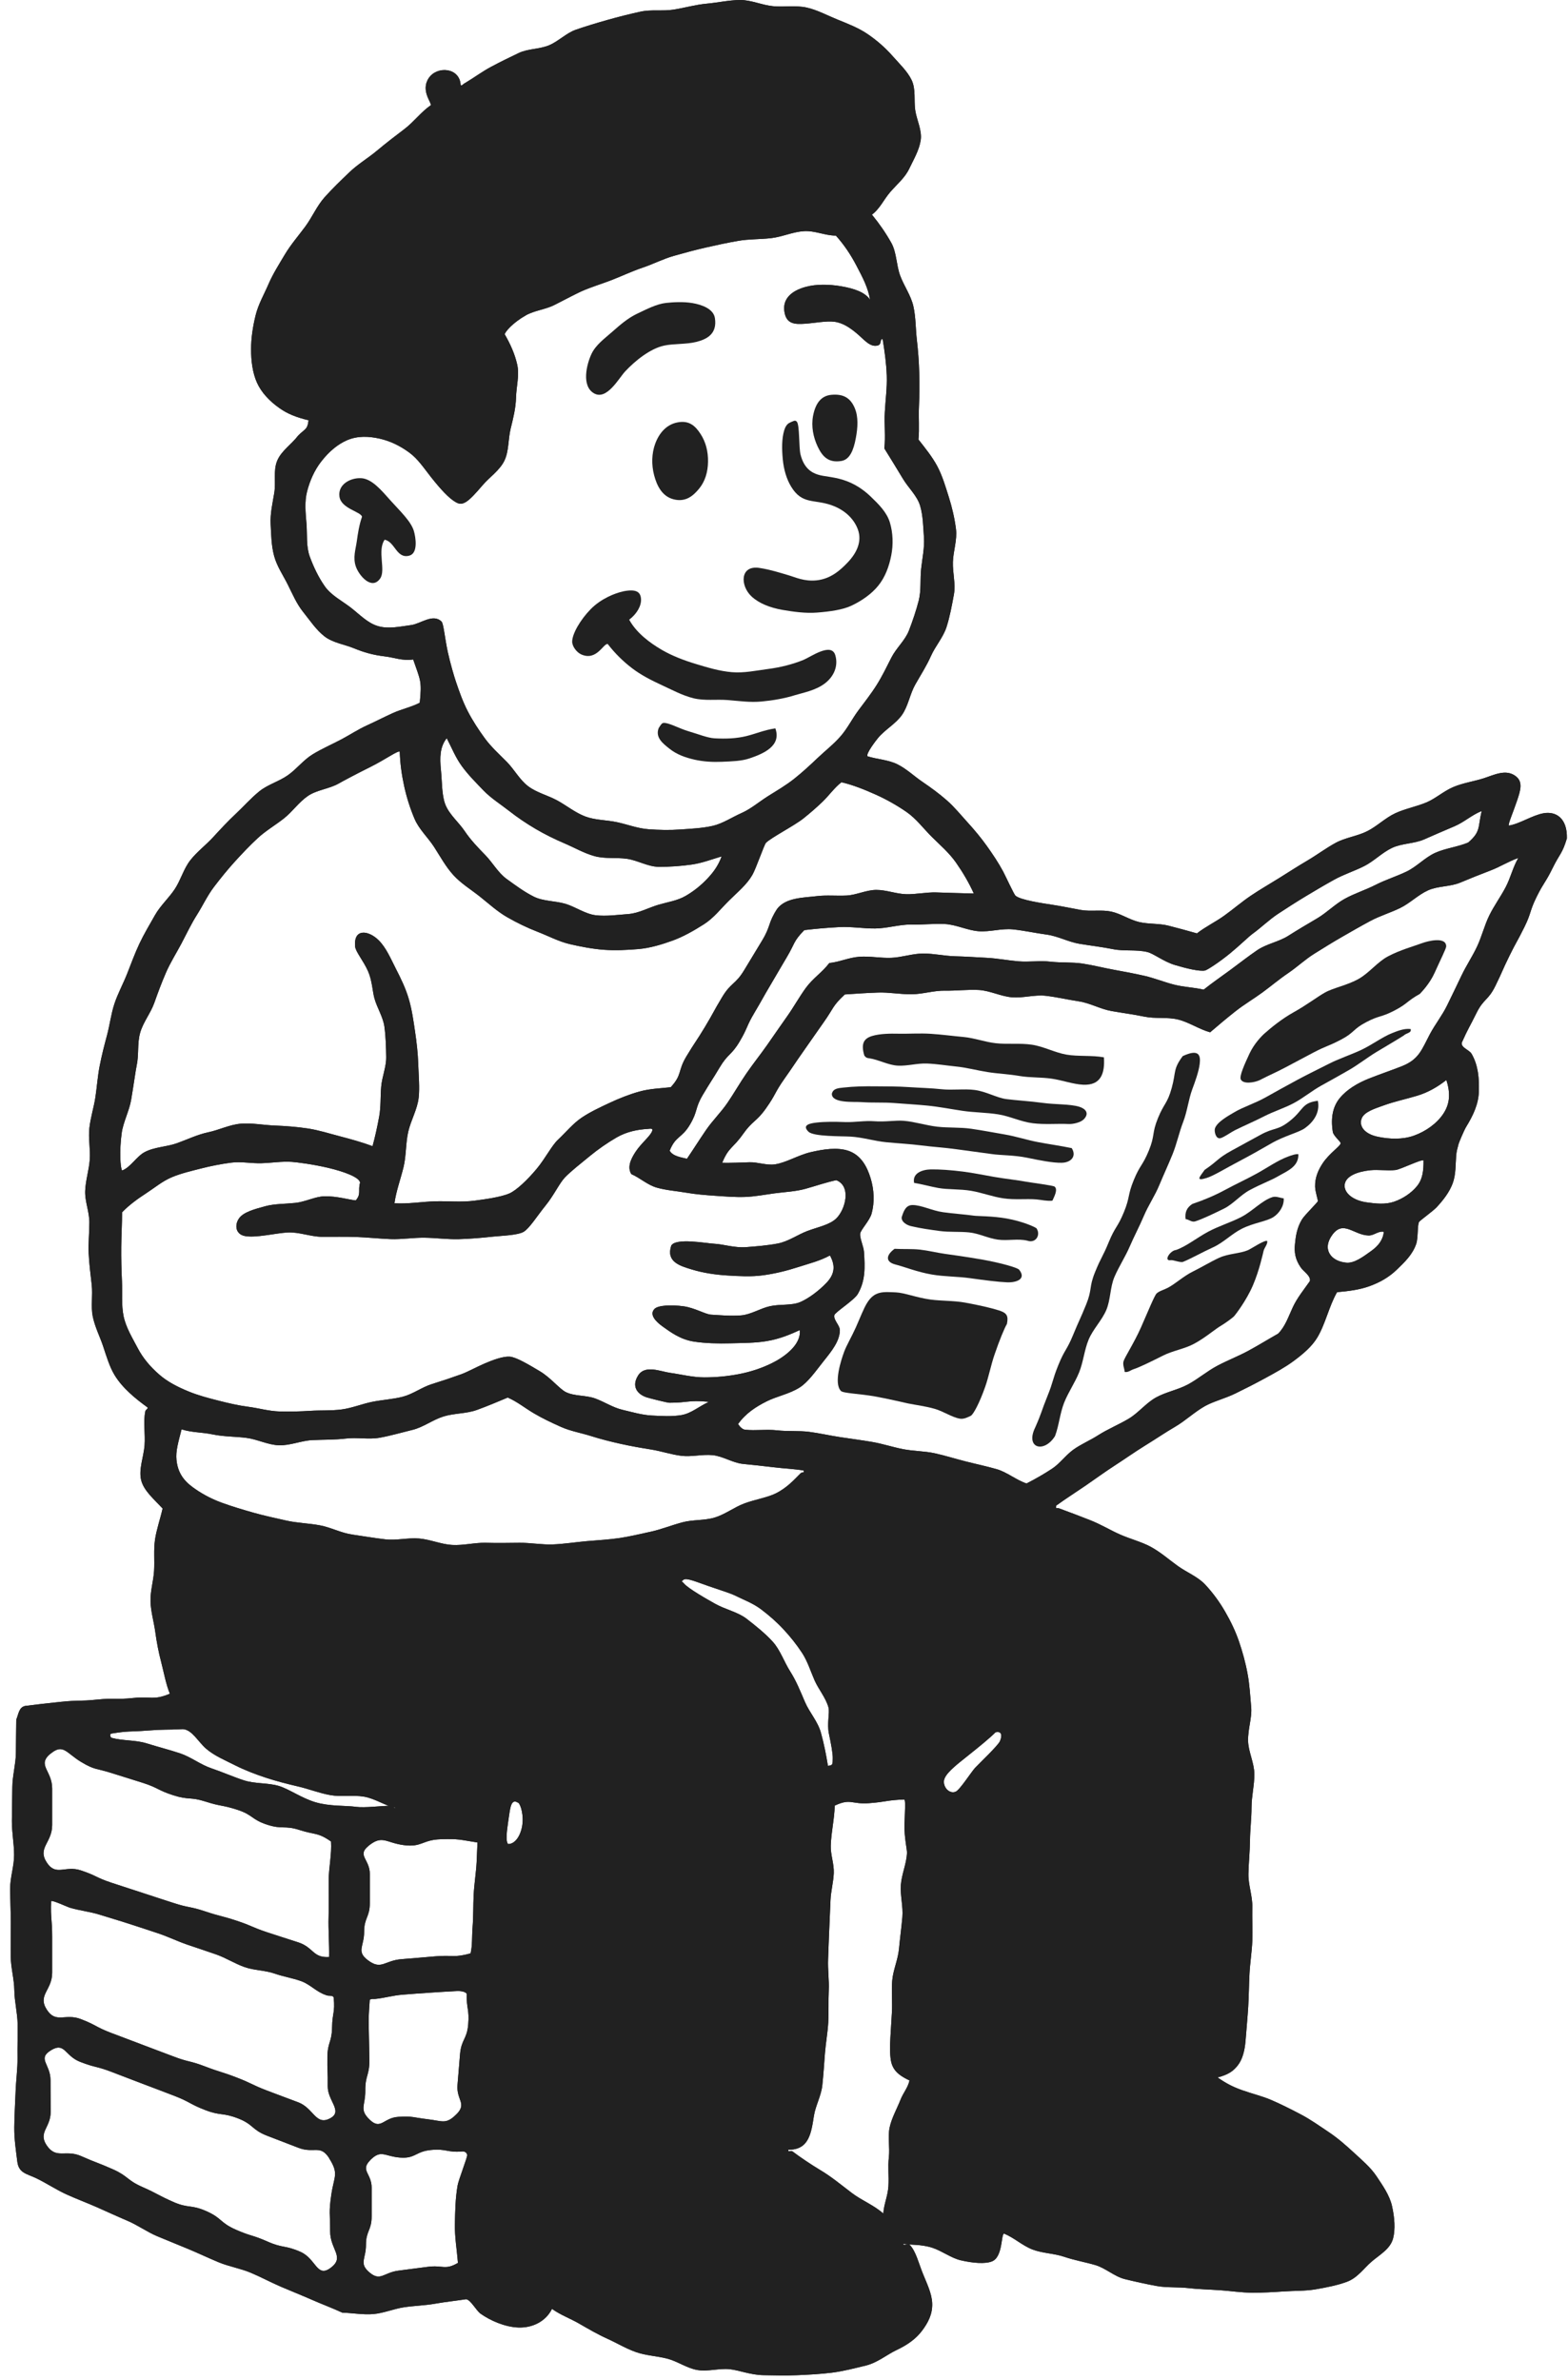 <svg width="141" height="214" viewBox="0 0 141 214" fill="none" xmlns="http://www.w3.org/2000/svg">
<path d="M78.336 19.345C78.25 19.43 78.376 19.235 78.436 19.335C79.082 20.122 79.659 20.959 80.145 21.826C80.632 22.693 80.596 23.831 80.942 24.769C81.288 25.706 81.915 26.558 82.135 27.541C82.356 28.523 82.331 29.541 82.446 30.544C82.561 31.546 82.637 32.534 82.662 33.541C82.687 34.549 82.682 35.546 82.637 36.549C82.591 37.551 82.687 38.529 82.591 39.517C83.218 40.313 83.825 41.066 84.276 41.903C84.747 42.785 85.028 43.767 85.319 44.685C85.609 45.602 85.845 46.605 85.965 47.572C86.085 48.54 85.725 49.532 85.689 50.515C85.654 51.497 85.955 52.5 85.775 53.472C85.594 54.445 85.419 55.422 85.118 56.365C84.817 57.307 84.115 58.079 83.714 58.981C83.313 59.884 82.792 60.686 82.306 61.543C81.82 62.4 81.674 63.463 81.118 64.265C80.561 65.067 79.604 65.583 78.977 66.325C78.787 66.556 77.824 67.789 78.015 67.999C78.872 68.27 79.87 68.305 80.697 68.716C81.524 69.127 82.195 69.784 82.957 70.3C83.719 70.817 84.451 71.353 85.138 71.955C85.825 72.556 86.401 73.273 87.013 73.945C87.624 74.617 88.216 75.323 88.737 76.055C89.259 76.787 89.785 77.569 90.206 78.356C90.447 78.812 91.168 80.386 91.309 80.522C91.725 80.923 93.86 81.228 94.577 81.339C95.46 81.469 96.327 81.66 97.204 81.815C98.081 81.97 99.029 81.775 99.901 81.955C100.773 82.136 101.56 82.692 102.427 82.898C103.295 83.103 104.237 83.008 105.099 83.234C105.961 83.459 106.773 83.67 107.631 83.92C108.418 83.309 109.295 82.898 110.102 82.316C110.909 81.735 111.666 81.078 112.493 80.522C113.32 79.965 114.187 79.469 115.03 78.943C115.872 78.416 116.709 77.875 117.571 77.368C118.433 76.862 119.23 76.256 120.108 75.779C120.985 75.303 122.043 75.183 122.935 74.737C123.827 74.291 124.564 73.539 125.471 73.118C126.379 72.697 127.386 72.521 128.304 72.13C129.111 71.784 129.848 71.108 130.72 70.747C131.592 70.386 132.555 70.25 133.387 69.985C134.339 69.684 135.432 69.092 136.329 69.809C136.961 70.31 136.725 71.072 136.43 71.95C136.059 73.058 135.582 74.13 135.683 74.225C136.62 74.09 137.798 73.293 138.806 73.118C139.888 72.927 140.941 73.529 140.901 75.373C140.48 76.787 140.259 76.732 139.613 78.055C138.966 79.379 138.831 79.314 138.179 80.632C137.527 81.95 137.723 82.051 137.071 83.369C136.42 84.687 136.359 84.662 135.713 85.981C135.066 87.299 135.116 87.329 134.464 88.653C133.813 89.976 133.412 89.775 132.76 91.099C132.108 92.422 132.048 92.402 131.447 93.746C131.362 94.192 132.118 94.387 132.324 94.738C132.931 95.771 133.021 96.979 132.986 98.127C132.951 99.275 132.469 100.287 131.853 101.295C131.642 101.636 131.191 102.734 131.161 102.849C131.076 103.18 130.981 103.475 130.945 103.872C130.88 104.699 130.93 105.596 130.625 106.408C130.319 107.22 129.767 107.912 129.201 108.528C128.86 108.899 127.687 109.722 127.602 109.872C127.457 110.128 127.522 111.311 127.361 111.807C127.025 112.819 126.273 113.506 125.612 114.148C124.915 114.825 124.103 115.291 123.166 115.632C122.228 115.973 121.226 116.088 120.233 116.178C119.511 117.426 119.185 119.06 118.438 120.284C117.967 121.056 117.2 121.722 116.323 122.369C115.561 122.93 114.674 123.417 113.771 123.908C112.869 124.399 111.987 124.85 111.12 125.271C110.147 125.748 109.114 125.993 108.348 126.424C107.415 126.951 106.613 127.723 105.691 128.264C104.768 128.805 103.876 129.412 102.964 129.973C102.051 130.535 101.174 131.161 100.272 131.743C99.37 132.324 98.507 132.961 97.62 133.568C96.733 134.174 95.85 134.736 94.983 135.362C94.908 135.718 95.013 135.533 95.219 135.608C96.196 135.964 97.124 136.32 98.006 136.666C98.978 137.047 99.826 137.568 100.693 137.954C101.65 138.375 102.628 138.616 103.46 139.062C104.377 139.558 105.114 140.22 105.886 140.776C106.718 141.378 107.701 141.749 108.368 142.46C109.034 143.172 109.651 144.004 110.157 144.882C110.633 145.704 111.09 146.621 111.425 147.614C111.726 148.496 112.002 149.478 112.192 150.521C112.363 151.438 112.423 152.446 112.513 153.504C112.593 154.436 112.212 155.449 112.232 156.501C112.248 157.484 112.784 158.477 112.794 159.489C112.804 160.502 112.543 161.479 112.543 162.487C112.543 163.494 112.413 164.477 112.403 165.479C112.393 166.482 112.283 167.47 112.263 168.472C112.243 169.475 112.639 170.477 112.613 171.475C112.588 172.472 112.649 173.48 112.613 174.473C112.578 175.465 112.408 176.473 112.358 177.465C112.308 178.458 112.303 179.475 112.243 180.458C112.182 181.44 112.082 182.463 112.007 183.446C111.932 184.428 111.701 185.185 111.315 185.681C110.929 186.178 110.493 186.523 109.49 186.779C110.222 187.29 110.814 187.611 111.701 187.927C112.588 188.243 113.491 188.453 114.308 188.804C115.125 189.155 116.052 189.616 116.975 190.103C117.832 190.554 118.644 191.13 119.476 191.687C120.308 192.243 121.04 192.89 121.757 193.551C122.474 194.213 123.256 194.87 123.792 195.677C124.328 196.484 124.95 197.361 125.171 198.324C125.416 199.406 125.481 200.439 125.271 201.251C125.02 202.209 124.073 202.71 123.336 203.342C122.659 203.918 122.078 204.8 121.12 205.151C120.273 205.467 119.291 205.658 118.313 205.828C117.396 205.988 116.413 205.953 115.451 206.018C114.488 206.084 113.526 206.139 112.593 206.134C111.591 206.124 110.628 205.973 109.746 205.913C108.643 205.838 107.661 205.818 106.899 205.723C105.936 205.607 104.939 205.703 103.991 205.527C103.044 205.352 102.086 205.141 101.149 204.911C100.212 204.68 99.42 203.918 98.492 203.647C97.565 203.377 96.612 203.216 95.7 202.905C94.788 202.595 93.76 202.595 92.858 202.254C91.956 201.913 91.183 201.181 90.291 200.82C90.005 200.85 90.196 202.92 89.203 203.317C88.597 203.562 87.484 203.477 86.381 203.216C85.529 203.016 84.702 202.374 83.84 202.093C82.802 201.758 81.87 201.858 81.233 201.737C81.258 201.993 81.639 201.637 81.845 201.868C82.376 202.469 82.606 203.472 82.987 204.414C83.333 205.282 83.779 206.154 83.825 207.051C83.875 208.049 83.454 208.831 82.917 209.547C82.381 210.264 81.629 210.816 80.596 211.302C79.739 211.708 78.902 212.43 77.844 212.686C76.882 212.916 75.854 213.192 74.817 213.322C73.779 213.452 72.741 213.503 71.734 213.548C70.661 213.598 69.608 213.563 68.651 213.548C67.468 213.528 66.44 213.092 65.608 213.011C64.66 212.916 63.648 213.242 62.706 213.082C61.763 212.921 60.921 212.295 59.993 212.059C59.066 211.823 58.084 211.788 57.186 211.472C56.289 211.157 55.457 210.65 54.59 210.259C53.722 209.868 52.905 209.387 52.078 208.911C51.251 208.435 50.414 208.144 49.637 207.587C49.066 208.74 47.852 209.307 46.614 209.262C45.376 209.217 44.063 208.62 43.221 208.024C42.825 207.743 42.318 206.76 41.912 206.72C40.995 206.861 40.062 206.956 39.13 207.121C38.198 207.287 37.26 207.302 36.333 207.442C35.406 207.582 34.503 207.973 33.576 208.054C32.648 208.134 31.716 207.953 30.784 207.928C29.876 207.507 28.959 207.171 28.037 206.765C27.114 206.359 26.187 205.993 25.265 205.597C24.342 205.201 23.46 204.72 22.538 204.334C21.615 203.948 20.598 203.783 19.675 203.402C18.753 203.021 17.846 202.585 16.918 202.199C15.991 201.813 15.063 201.442 14.141 201.056C13.219 200.67 12.386 200.058 11.464 199.667C10.542 199.276 9.634 198.855 8.717 198.449C7.8 198.043 6.857 197.697 5.95 197.281C5.043 196.865 4.2 196.299 3.303 195.862C2.406 195.426 1.684 195.401 1.554 194.333C1.443 193.401 1.273 192.363 1.283 191.256C1.293 190.238 1.358 189.18 1.398 188.148C1.433 187.06 1.589 185.992 1.574 185.035C1.559 184.022 1.599 183.004 1.584 181.992C1.569 180.979 1.303 179.967 1.288 178.949C1.273 177.931 0.977 176.924 0.962 175.906C0.947 174.889 0.977 173.876 0.972 172.858C0.967 171.841 0.917 170.828 0.912 169.811C0.907 168.793 1.273 167.78 1.268 166.763C1.263 165.745 1.062 164.733 1.067 163.715C1.072 162.697 1.098 161.685 1.108 160.667C1.118 159.65 1.413 158.642 1.428 157.624C1.443 156.607 1.443 155.624 1.463 154.607C1.669 154.115 1.694 153.504 2.26 153.378C3.875 153.183 3.875 153.173 5.489 153.008C7.103 152.842 7.118 152.972 8.737 152.807C10.356 152.642 10.376 152.832 11.995 152.662C13.615 152.491 13.77 152.902 15.274 152.281C14.918 151.418 14.732 150.346 14.497 149.448C14.261 148.551 14.091 147.659 13.966 146.741C13.84 145.824 13.565 144.922 13.534 143.994C13.504 143.067 13.8 142.155 13.855 141.227C13.91 140.3 13.805 139.368 13.935 138.45C14.066 137.533 14.422 136.525 14.622 135.628C13.875 134.811 12.928 134.039 12.692 133.071C12.457 132.104 12.913 131.006 12.998 129.963C13.083 128.921 12.863 127.878 13.068 126.886C13.078 126.755 13.364 126.625 13.269 126.54C12.161 125.738 11.008 124.795 10.301 123.627C9.85 122.885 9.584 121.973 9.263 121.01C8.983 120.168 8.532 119.311 8.336 118.339C8.161 117.451 8.351 116.469 8.246 115.506C8.146 114.594 8.02 113.672 7.975 112.709C7.93 111.747 8.035 110.849 8.035 109.897C8.035 108.945 7.624 108.012 7.659 107.075C7.694 106.137 8 105.2 8.07 104.273C8.141 103.345 7.93 102.353 8.035 101.435C8.141 100.473 8.441 99.555 8.577 98.658C8.722 97.681 8.787 96.728 8.958 95.861C9.153 94.853 9.394 93.931 9.614 93.114C9.87 92.162 9.985 91.169 10.286 90.257C10.587 89.344 11.078 88.447 11.429 87.555C11.78 86.662 12.126 85.715 12.537 84.843C12.948 83.971 13.464 83.113 13.94 82.271C14.417 81.429 15.179 80.747 15.715 79.94C16.251 79.133 16.512 78.111 17.109 77.349C17.705 76.587 18.512 75.985 19.174 75.263C19.836 74.541 20.487 73.84 21.204 73.168C21.921 72.496 22.558 71.764 23.32 71.148C24.081 70.531 25.074 70.27 25.881 69.704C26.688 69.137 27.285 68.325 28.127 67.814C28.969 67.303 29.846 66.927 30.718 66.466C31.48 66.059 32.207 65.578 32.989 65.222C33.771 64.867 34.538 64.471 35.32 64.115C36.102 63.759 36.98 63.578 37.746 63.182C37.952 61.197 37.802 61.177 37.155 59.292C36.157 59.433 35.486 59.117 34.573 59.011C33.596 58.896 32.734 58.661 31.866 58.3C30.999 57.939 29.947 57.803 29.189 57.222C28.433 56.64 27.886 55.798 27.28 55.046C26.673 54.294 26.312 53.427 25.881 52.565C25.45 51.703 24.898 50.911 24.648 49.978C24.397 49.046 24.387 48.089 24.337 47.126C24.287 46.163 24.508 45.261 24.663 44.314C24.818 43.366 24.553 42.294 24.934 41.406C25.315 40.519 26.197 39.968 26.793 39.186C27.41 38.539 27.641 38.679 27.746 37.787C26.623 37.516 25.856 37.206 25.129 36.694C24.237 36.068 23.5 35.286 23.104 34.398C22.708 33.511 22.573 32.428 22.578 31.376C22.578 30.408 22.733 29.366 22.984 28.353C23.234 27.34 23.746 26.473 24.142 25.551C24.538 24.628 25.104 23.746 25.595 22.914C26.132 22.007 26.819 21.225 27.445 20.377C28.072 19.53 28.488 18.523 29.189 17.736C29.891 16.949 30.653 16.222 31.415 15.49C32.177 14.758 33.1 14.217 33.907 13.54C34.714 12.863 35.546 12.226 36.383 11.59C37.22 10.953 37.872 10.056 38.734 9.464C38.854 9.264 37.797 8.161 38.548 7.028C39.3 5.895 41.331 6.071 41.421 7.62C41.476 7.8 41.651 7.539 41.822 7.464C42.609 6.998 43.346 6.442 44.163 6.006C44.98 5.569 45.812 5.163 46.644 4.767C47.476 4.371 48.514 4.427 49.361 4.076C50.208 3.725 50.92 2.973 51.782 2.672C52.645 2.371 53.642 2.07 54.655 1.785C55.582 1.524 56.57 1.273 57.572 1.053C58.575 0.832 59.587 1.023 60.59 0.862C61.593 0.702 62.54 0.421 63.538 0.331C64.535 0.241 65.543 0.01 66.54 0C67.538 -0.01 68.535 0.466 69.518 0.557C70.501 0.647 71.568 0.466 72.526 0.677C73.483 0.887 74.415 1.399 75.323 1.765C76.23 2.131 77.193 2.502 78.01 3.058C78.827 3.614 79.589 4.271 80.255 5.028C80.887 5.745 81.589 6.402 81.97 7.184C82.376 8.026 82.17 9.033 82.301 9.911C82.431 10.788 82.932 11.725 82.792 12.617C82.652 13.51 82.155 14.347 81.759 15.174C81.363 16.001 80.662 16.563 80.055 17.264C79.448 17.966 79.103 18.818 78.336 19.35V19.345ZM78.245 26.984C78.065 25.861 77.574 24.954 77.032 23.916C76.491 22.879 75.914 22.022 75.167 21.184C74.18 21.184 73.283 20.723 72.29 20.784C71.297 20.844 70.34 21.295 69.353 21.41C68.365 21.525 67.362 21.485 66.38 21.656C65.397 21.826 64.43 22.037 63.462 22.257C62.495 22.478 61.532 22.738 60.58 23.009C59.628 23.28 58.73 23.746 57.793 24.062C56.855 24.378 55.958 24.804 55.036 25.165C54.114 25.526 53.156 25.801 52.254 26.207C51.923 26.358 50.97 26.844 49.863 27.416C49.091 27.817 48.053 27.917 47.301 28.343C46.113 29.015 45.431 29.817 45.386 30.057C45.872 30.889 46.293 31.817 46.509 32.779C46.724 33.742 46.429 34.734 46.404 35.722C46.379 36.709 46.148 37.602 45.917 38.549C45.687 39.496 45.772 40.569 45.351 41.431C44.93 42.294 44.018 42.9 43.401 43.622C42.118 45.126 41.642 45.512 41.03 45.176C40.373 44.82 39.626 43.988 38.764 42.905C38.133 42.108 37.586 41.261 36.804 40.69C35.962 40.068 35.055 39.642 34.132 39.436C33.155 39.216 32.147 39.171 31.19 39.587C30.388 39.938 29.601 40.574 28.889 41.492C28.272 42.284 27.871 43.206 27.62 44.158C27.37 45.111 27.48 46.088 27.56 47.086C27.641 48.084 27.515 49.111 27.856 50.044C28.197 50.976 28.648 51.923 29.215 52.725C29.781 53.527 30.754 54.024 31.526 54.615C32.297 55.207 33.044 56.019 33.992 56.294C34.939 56.57 35.947 56.335 36.974 56.199C37.832 56.084 38.934 55.132 39.702 55.883C39.892 56.069 39.997 57.382 40.268 58.626C40.509 59.718 40.839 60.816 40.995 61.282C41.306 62.205 41.632 63.117 42.068 63.959C42.504 64.801 43.045 65.628 43.611 66.4C44.178 67.172 44.905 67.819 45.577 68.501C46.248 69.183 46.734 70.12 47.502 70.696C48.269 71.273 49.281 71.513 50.123 71.975C50.965 72.436 51.742 73.078 52.64 73.413C53.537 73.749 54.555 73.719 55.497 73.925C56.439 74.13 57.352 74.486 58.314 74.556C59.277 74.626 60.244 74.647 61.207 74.576C62.169 74.506 63.147 74.466 64.094 74.251C64.976 74.05 65.803 73.489 66.706 73.088C67.538 72.717 68.255 72.09 69.082 71.569C69.859 71.082 70.666 70.616 71.423 70.015C72.18 69.413 72.831 68.807 73.528 68.145C74.225 67.483 74.957 66.922 75.584 66.205C76.21 65.488 76.621 64.636 77.188 63.874C77.754 63.112 78.331 62.385 78.832 61.588C79.333 60.791 79.739 59.944 80.165 59.107C80.591 58.27 81.393 57.573 81.729 56.706C82.065 55.838 82.386 54.891 82.617 53.989C82.847 53.086 82.732 52.064 82.832 51.141C82.932 50.219 83.148 49.241 83.083 48.314C83.018 47.387 83.007 46.359 82.737 45.462C82.466 44.564 81.684 43.868 81.193 43.045C80.621 42.098 80.105 41.251 79.524 40.319C79.639 39.226 79.504 38.158 79.564 37.06C79.624 35.962 79.779 34.859 79.739 33.762C79.699 32.664 79.549 31.566 79.368 30.478C79.082 30.488 79.323 30.95 78.932 31.06C78.23 31.255 77.684 30.503 77.022 29.957C76.481 29.511 75.824 29.03 75.037 28.929C74.31 28.834 73.278 29.045 72.4 29.105C71.468 29.17 70.671 29.155 70.525 27.937C70.39 26.794 71.267 26.112 72.46 25.791C73.403 25.536 74.541 25.556 75.599 25.731C76.827 25.942 77.794 26.273 78.25 26.964L78.245 26.984ZM64.896 76.998C63.954 77.273 63.142 77.599 62.184 77.734C61.227 77.87 60.209 77.94 59.242 77.935C58.274 77.93 57.332 77.349 56.374 77.213C55.417 77.078 54.394 77.233 53.457 76.972C52.519 76.712 51.662 76.211 50.77 75.83C49.878 75.449 49.01 75.022 48.173 74.531C47.336 74.04 46.534 73.499 45.767 72.897C45 72.296 44.158 71.774 43.481 71.072C42.804 70.371 42.098 69.664 41.526 68.877C40.955 68.09 40.624 67.238 40.173 66.37C39.546 67.147 39.541 68.125 39.651 69.233C39.762 70.341 39.717 71.519 40.057 72.361C40.418 73.253 41.245 73.92 41.782 74.717C42.318 75.514 42.96 76.186 43.632 76.872C44.303 77.559 44.785 78.466 45.562 79.028C46.339 79.589 47.146 80.191 48.003 80.617C48.86 81.043 49.933 80.988 50.85 81.263C51.767 81.539 52.635 82.181 53.582 82.291C54.529 82.401 55.542 82.251 56.495 82.181C57.447 82.111 58.319 81.604 59.247 81.334C60.044 81.103 60.901 80.983 61.643 80.557C62.385 80.131 63.041 79.599 63.618 78.988C64.194 78.376 64.59 77.81 64.891 77.003L64.896 76.998ZM35.947 67.588C35.806 67.438 34.679 68.275 33.285 68.967C32.017 69.594 30.769 70.265 30.473 70.436C29.606 70.932 28.503 71.012 27.701 71.554C26.899 72.095 26.292 72.982 25.53 73.584C24.768 74.185 23.886 74.697 23.174 75.358C22.462 76.02 21.77 76.747 21.114 77.469C20.457 78.191 19.831 78.968 19.239 79.745C18.648 80.522 18.231 81.429 17.705 82.261C17.179 83.093 16.773 83.966 16.311 84.838C15.85 85.71 15.329 86.522 14.933 87.429C14.537 88.337 14.206 89.234 13.875 90.166C13.544 91.099 12.873 91.901 12.602 92.858C12.331 93.816 12.502 94.848 12.286 95.821C12.196 96.232 12.036 97.45 11.795 98.869C11.63 99.861 11.078 100.889 10.943 101.871C10.727 103.445 10.817 105.05 10.983 105.24C11.735 104.954 12.286 103.972 12.998 103.591C13.89 103.115 14.978 103.12 15.915 102.784C16.853 102.448 17.75 102.007 18.728 101.801C19.705 101.596 20.658 101.109 21.66 101.029C22.663 100.949 23.68 101.155 24.683 101.195C25.686 101.235 26.688 101.31 27.681 101.46C28.673 101.611 29.631 101.922 30.598 102.172C31.566 102.423 32.563 102.704 33.501 103.049C33.736 102.192 33.937 101.27 34.097 100.383C34.258 99.495 34.202 98.593 34.278 97.701C34.353 96.808 34.744 95.916 34.729 95.024C34.714 94.132 34.689 93.199 34.568 92.312C34.448 91.425 33.902 90.608 33.666 89.745C33.501 89.154 33.465 88.156 33.095 87.319C32.678 86.377 31.982 85.575 31.937 85.113C31.771 83.429 33.155 83.64 34.062 84.547C34.729 85.219 35.125 86.171 35.596 87.094C36.032 87.946 36.473 88.838 36.759 89.816C37.045 90.793 37.175 91.75 37.32 92.728C37.466 93.705 37.581 94.723 37.611 95.68C37.646 96.738 37.746 97.761 37.651 98.658C37.541 99.726 36.955 100.698 36.714 101.736C36.473 102.774 36.538 103.892 36.288 104.929C36.037 105.967 35.611 107.125 35.471 108.183C36.664 108.263 37.977 108.037 39.15 108.007C40.323 107.977 41.506 108.107 42.699 107.947C43.566 107.832 45.045 107.636 45.817 107.295C46.434 107.02 47.416 106.102 48.258 105.09C49.04 104.152 49.612 102.994 50.183 102.463C50.885 101.806 51.512 101.029 52.284 100.503C53.056 99.977 53.968 99.555 54.825 99.154C55.682 98.753 56.59 98.392 57.512 98.137C58.434 97.881 59.357 97.856 60.314 97.751C61.367 96.608 60.921 96.312 61.723 94.979C62.525 93.645 62.58 93.68 63.382 92.347C64.184 91.013 64.134 90.984 64.936 89.65C65.738 88.317 66.124 88.547 66.926 87.214C67.728 85.88 67.738 85.885 68.54 84.547C69.343 83.209 69.037 83.023 69.884 81.715C70.661 80.697 72.225 80.717 73.433 80.572C74.325 80.462 75.218 80.562 76.115 80.517C77.012 80.472 77.894 80.015 78.792 80.01C79.689 80.005 80.581 80.371 81.479 80.396C82.376 80.421 83.283 80.211 84.175 80.236C85.288 80.271 86.456 80.311 87.569 80.336C87.138 79.374 86.572 78.416 85.96 77.544C85.349 76.672 84.546 75.99 83.79 75.238C83.033 74.486 82.391 73.609 81.524 73.007C80.656 72.406 79.704 71.869 78.742 71.438C77.779 71.007 76.696 70.566 75.669 70.331C75.057 70.792 74.541 71.529 73.979 72.07C73.418 72.611 72.847 73.103 72.24 73.589C71.453 74.221 69.307 75.328 68.876 75.779C68.716 75.95 67.989 78.08 67.658 78.657C67.157 79.534 66.34 80.196 65.568 80.958C64.796 81.72 64.184 82.537 63.292 83.103C62.4 83.67 61.467 84.206 60.495 84.562C59.522 84.918 58.429 85.244 57.417 85.329C56.404 85.414 55.337 85.469 54.314 85.394C53.291 85.319 52.249 85.118 51.251 84.888C50.254 84.657 49.321 84.156 48.364 83.785C47.406 83.414 46.484 82.968 45.597 82.457C44.709 81.945 43.957 81.249 43.155 80.612C42.353 79.975 41.466 79.439 40.774 78.682C40.083 77.925 39.596 77.018 39.04 76.155C38.483 75.293 37.676 74.561 37.275 73.614C36.874 72.666 36.558 71.669 36.338 70.651C36.117 69.634 35.982 68.636 35.947 67.588ZM133.241 72.917C132.329 73.278 131.672 73.92 130.765 74.301C129.858 74.682 128.965 75.073 128.063 75.469C127.161 75.865 126.058 75.815 125.171 76.236C124.283 76.657 123.562 77.419 122.684 77.865C121.807 78.311 120.855 78.607 119.992 79.083C119.13 79.559 118.283 80.061 117.441 80.567C116.599 81.073 115.767 81.609 114.949 82.146C114.132 82.682 113.421 83.389 112.623 83.966C112.298 84.201 111.481 85.003 110.608 85.72C109.636 86.517 108.543 87.224 108.353 87.259C107.866 87.349 106.738 87.088 105.656 86.763C104.643 86.462 103.726 85.725 103.169 85.595C102.177 85.354 101.089 85.54 100.091 85.339C99.094 85.138 98.081 85.023 97.079 84.858C96.076 84.692 95.124 84.161 94.111 84.026C93.098 83.89 92.096 83.665 91.083 83.559C90.071 83.454 89.013 83.805 87.995 83.725C86.978 83.645 85.99 83.133 84.973 83.078C83.955 83.023 82.927 83.158 81.905 83.123C80.837 83.123 79.769 83.469 78.697 83.479C77.624 83.489 76.556 83.299 75.488 83.354C74.421 83.409 73.388 83.499 72.325 83.625C71.313 84.662 71.498 84.808 70.756 86.051C70.014 87.294 70.029 87.304 69.287 88.552C68.546 89.8 68.576 89.816 67.834 91.064C67.092 92.312 67.247 92.402 66.505 93.65C65.763 94.898 65.463 94.718 64.721 95.961C63.979 97.204 63.944 97.184 63.202 98.433C62.46 99.681 62.781 99.871 62.039 101.119C61.297 102.368 60.755 102.112 60.219 103.46C60.505 103.962 61.267 104.057 61.773 104.182C62.36 103.32 62.896 102.463 63.487 101.601C64.079 100.738 64.841 100.002 65.427 99.139C66.014 98.277 66.53 97.365 67.122 96.508C67.713 95.65 68.365 94.833 68.966 93.981C69.568 93.129 70.15 92.262 70.756 91.415C71.363 90.567 71.864 89.64 72.481 88.798C73.097 87.956 73.944 87.419 74.571 86.587C75.518 86.487 76.32 86.091 77.278 86.021C78.235 85.951 79.198 86.156 80.15 86.116C81.103 86.076 82.05 85.735 83.007 85.73C83.965 85.725 84.917 85.951 85.875 85.976C86.832 86.001 87.78 86.066 88.737 86.116C89.695 86.166 90.632 86.352 91.585 86.432C92.537 86.512 93.514 86.352 94.462 86.462C95.409 86.572 96.392 86.492 97.334 86.632C98.277 86.773 99.214 87.018 100.157 87.189C101.099 87.359 102.001 87.53 102.909 87.735C103.816 87.941 104.693 88.307 105.595 88.532C106.498 88.758 107.33 88.768 108.237 88.978C109.029 88.347 109.781 87.835 110.598 87.234C111.415 86.632 112.217 86.001 113.055 85.429C113.892 84.858 114.99 84.682 115.842 84.141C116.694 83.6 117.561 83.088 118.438 82.572C119.316 82.056 120.043 81.294 120.93 80.807C121.817 80.321 122.8 80.015 123.702 79.554C124.604 79.093 125.582 78.797 126.494 78.356C127.406 77.915 128.138 77.093 129.061 76.677C129.983 76.261 131.096 76.145 132.028 75.749C133.181 74.752 132.88 74.391 133.241 72.902V72.917ZM136.535 77.138C135.617 77.459 134.916 77.93 134.003 78.276C133.091 78.622 132.199 78.983 131.296 79.359C130.394 79.735 129.301 79.649 128.414 80.05C127.527 80.451 126.8 81.198 125.923 81.629C125.045 82.061 124.098 82.336 123.236 82.797C122.373 83.259 121.531 83.745 120.684 84.231C119.837 84.717 119.01 85.234 118.183 85.75C117.356 86.266 116.639 86.948 115.832 87.495C115.025 88.041 114.283 88.672 113.501 89.244C112.719 89.816 111.872 90.312 111.11 90.913C110.348 91.515 109.556 92.177 108.819 92.813C107.851 92.547 106.919 91.906 105.941 91.665C104.964 91.425 103.891 91.61 102.904 91.404C101.916 91.199 100.923 91.074 99.936 90.898C98.948 90.723 98.016 90.181 97.023 90.031C96.031 89.881 95.038 89.645 94.041 89.53C93.043 89.414 91.996 89.75 90.993 89.665C89.99 89.58 89.018 89.064 88.015 89.008C87.013 88.953 85.995 89.089 84.988 89.069C83.98 89.049 82.978 89.384 81.97 89.394C80.962 89.404 79.96 89.204 78.952 89.239C77.945 89.274 76.972 89.339 75.969 89.409C74.832 90.472 74.987 90.612 74.09 91.881C73.192 93.149 73.202 93.159 72.305 94.432C71.408 95.706 71.433 95.721 70.536 96.994C69.638 98.267 69.784 98.372 68.886 99.641C67.989 100.909 67.698 100.708 66.801 101.982C65.904 103.255 65.533 103.11 64.941 104.548C65.688 104.563 66.651 104.523 67.392 104.498C68.134 104.473 68.916 104.789 69.658 104.689C70.676 104.548 71.764 103.856 72.897 103.591C74.029 103.325 75.293 103.13 76.295 103.47C77.423 103.856 77.965 104.879 78.285 105.922C78.606 106.964 78.656 108.107 78.376 109.12C78.195 109.757 77.383 110.584 77.348 110.925C77.308 111.331 77.659 112.068 77.694 112.564C77.784 113.932 77.834 115.135 77.138 116.338C76.817 116.895 75.107 117.973 75.032 118.233C74.912 118.649 75.518 119.151 75.523 119.582C75.523 120.564 74.787 121.472 74.07 122.369C73.353 123.266 72.681 124.254 71.909 124.745C70.977 125.337 69.864 125.527 68.921 126.003C67.979 126.479 67.052 127.071 66.37 128.033C66.525 128.269 66.756 128.52 67.007 128.545C67.959 128.645 68.936 128.49 69.884 128.6C70.831 128.71 71.814 128.615 72.756 128.735C73.699 128.856 74.641 129.076 75.584 129.216C76.526 129.357 77.478 129.482 78.421 129.643C79.363 129.803 80.281 130.114 81.218 130.294C82.155 130.475 83.138 130.46 84.07 130.665C85.003 130.871 85.92 131.161 86.847 131.397C87.775 131.633 88.712 131.828 89.635 132.094C90.557 132.36 91.399 133.076 92.311 133.377C93.068 132.991 93.895 132.52 94.607 132.049C95.319 131.578 95.835 130.826 96.532 130.329C97.229 129.833 98.031 129.502 98.748 129.041C99.62 128.485 100.583 128.094 101.475 127.567C102.367 127.041 103.044 126.149 103.946 125.647C104.849 125.146 105.926 124.961 106.834 124.469C107.741 123.978 108.543 123.286 109.455 122.8C110.368 122.314 111.34 121.943 112.248 121.452C113.155 120.96 114.037 120.414 114.934 119.908C115.586 119.251 115.867 118.354 116.263 117.511C116.659 116.669 117.265 115.932 117.787 115.186C117.902 114.724 117.215 114.308 116.985 113.977C116.453 113.22 116.378 112.569 116.448 111.847C116.518 111.125 116.629 110.378 117.075 109.641C117.326 109.23 118.494 108.102 118.504 107.997C118.519 107.857 118.268 107.145 118.258 106.684C118.238 105.882 118.544 105.185 118.945 104.583C119.541 103.686 120.539 103.044 120.559 102.789C120.569 102.648 119.907 102.122 119.852 101.771C119.636 100.448 119.882 99.455 120.474 98.733C121.105 97.961 122.078 97.375 123.12 96.964C124.163 96.553 125.181 96.212 126.088 95.851C127.612 95.239 127.853 94.352 128.589 92.963C129.056 92.091 129.687 91.299 130.123 90.407C130.559 89.515 130.991 88.622 131.417 87.725C131.843 86.828 132.404 85.996 132.825 85.098C133.246 84.201 133.482 83.213 133.913 82.326C134.344 81.439 134.946 80.627 135.402 79.75C135.858 78.872 136.029 78.005 136.525 77.148L136.535 77.138ZM130.063 97.104C129.226 97.751 128.409 98.222 127.426 98.518C126.444 98.814 125.416 99.029 124.469 99.37C123.617 99.676 122.649 99.966 122.434 100.588C122.188 101.29 122.749 101.972 123.907 102.207C124.935 102.418 126.098 102.478 127.151 102.102C128.203 101.726 129.201 101.019 129.782 100.147C130.364 99.275 130.459 98.327 130.063 97.109V97.104ZM63.598 126.023C61.888 125.868 61.898 126.119 60.184 126.119C60.014 126.119 58.404 125.718 58.134 125.627C57.277 125.337 56.77 124.62 57.392 123.652C58.014 122.685 59.402 123.311 60.239 123.427C61.247 123.567 62.284 123.838 63.337 123.838C64.39 123.838 65.438 123.737 66.455 123.542C67.473 123.346 68.49 123.016 69.423 122.554C70.48 122.033 72.064 120.925 71.919 119.587C71.132 119.943 70.17 120.374 68.936 120.579C67.919 120.75 66.776 120.745 65.678 120.775C64.58 120.805 63.427 120.775 62.42 120.624C61.182 120.439 60.284 119.762 59.557 119.241C59.031 118.86 58.339 118.208 58.856 117.682C59.187 117.346 60.374 117.301 61.462 117.446C62.46 117.582 63.442 118.173 63.929 118.198C64.761 118.248 65.713 118.339 66.651 118.263C67.538 118.188 68.385 117.622 69.252 117.436C70.17 117.236 71.192 117.396 71.964 117.065C72.736 116.734 73.674 116.018 74.325 115.331C74.977 114.644 75.198 113.887 74.631 112.875C73.709 113.376 72.796 113.591 71.754 113.927C70.711 114.263 69.678 114.514 68.611 114.659C67.543 114.805 66.455 114.739 65.392 114.674C64.33 114.609 63.247 114.449 62.234 114.143C61.116 113.807 59.888 113.446 60.359 111.992C60.786 111.265 63.483 111.787 64.269 111.827C65.056 111.867 66.054 112.208 67.102 112.128C68.009 112.057 68.997 111.982 69.939 111.802C70.882 111.621 71.729 111.01 72.571 110.689C73.538 110.318 74.596 110.138 75.203 109.546C76.025 108.744 76.576 106.644 75.198 106.107C74.26 106.313 73.388 106.614 72.466 106.874C71.543 107.135 70.576 107.165 69.618 107.295C68.756 107.411 67.879 107.586 66.981 107.616C66.084 107.646 65.217 107.571 64.33 107.511C63.442 107.451 62.565 107.381 61.693 107.23C60.821 107.08 59.913 107.02 59.066 106.779C58.219 106.538 57.572 105.912 56.77 105.561C56.434 105.009 56.62 104.368 57.146 103.566C57.673 102.764 58.515 102.122 58.65 101.666C58.73 101.41 58.455 101.485 58.234 101.5C57.392 101.551 56.394 101.721 55.447 102.267C54.625 102.744 53.778 103.33 53.031 103.947C52.188 104.638 51.351 105.29 50.795 105.867C50.314 106.368 49.797 107.481 49.071 108.373C48.304 109.32 47.622 110.423 47.096 110.744C46.569 111.065 45.055 111.105 44.358 111.18C43.341 111.291 42.303 111.381 41.276 111.411C40.248 111.441 39.22 111.296 38.193 111.281C37.165 111.265 36.132 111.446 35.105 111.406C34.077 111.366 33.054 111.25 32.032 111.215C31.009 111.18 29.987 111.205 28.964 111.2C27.941 111.195 26.904 110.759 25.881 110.809C24.808 110.864 22.989 111.321 22.021 111.13C21.189 110.97 21.074 110.158 21.485 109.556C21.866 108.995 22.828 108.724 23.901 108.438C24.693 108.228 25.615 108.248 26.543 108.152C27.47 108.057 28.347 107.571 29.189 107.556C30.292 107.536 31.385 107.867 31.992 107.927C32.503 107.32 32.167 107.095 32.378 106.328C32.323 105.852 30.989 105.35 29.51 104.999C28.132 104.674 26.683 104.493 26.237 104.463C25.35 104.403 24.442 104.553 23.515 104.583C22.588 104.613 21.685 104.413 20.778 104.533C19.871 104.654 18.968 104.829 18.086 105.055C17.204 105.28 16.287 105.491 15.449 105.842C14.612 106.192 13.88 106.809 13.123 107.3C12.366 107.792 11.614 108.338 10.978 108.995C10.978 110.007 10.913 111.055 10.903 112.103C10.893 113.15 10.918 114.183 10.968 115.206C11.018 116.228 10.908 117.346 11.113 118.334C11.329 119.371 11.91 120.299 12.381 121.201C12.853 122.103 13.504 122.875 14.316 123.582C15.033 124.209 15.911 124.675 16.963 125.106C17.83 125.462 18.713 125.692 19.62 125.923C20.527 126.154 21.415 126.364 22.342 126.484C23.269 126.605 24.177 126.875 25.114 126.901C26.052 126.926 26.984 126.906 27.921 126.845C28.859 126.785 29.806 126.845 30.733 126.72C31.661 126.595 32.553 126.224 33.465 126.038C34.378 125.853 35.34 125.808 36.238 125.572C37.135 125.337 37.947 124.72 38.829 124.444C39.712 124.169 40.614 123.868 41.476 123.557C42.053 123.346 42.789 122.935 43.546 122.605C44.303 122.274 45.236 121.933 45.832 121.973C46.394 122.008 47.507 122.665 48.554 123.291C49.532 123.873 50.309 124.88 50.89 125.166C51.672 125.547 52.695 125.427 53.532 125.738C54.369 126.048 55.121 126.555 55.978 126.755C56.835 126.956 57.718 127.221 58.595 127.267C59.472 127.312 60.415 127.377 61.287 127.226C62.159 127.076 62.861 126.444 63.688 126.068C63.803 125.993 63.778 126.053 63.593 126.033L63.598 126.023ZM128.013 104.333C127.863 104.187 125.943 105.145 125.486 105.195C124.74 105.275 123.943 105.14 123.216 105.215C122.048 105.34 121.05 105.736 120.925 106.458C120.799 107.18 121.576 107.917 122.89 108.102C123.712 108.218 124.574 108.313 125.351 108.047C126.128 107.782 126.9 107.28 127.416 106.649C127.933 106.017 128.018 105.245 128.008 104.333H128.013ZM124.439 110.749C123.917 110.654 123.557 111.1 123.05 111.08C121.737 111.035 120.804 109.681 119.822 111C118.839 112.318 119.687 113.411 121.075 113.526C121.807 113.586 122.589 112.98 123.256 112.509C123.922 112.037 124.354 111.516 124.439 110.749ZM72.28 132.214C71.378 132.059 70.49 132.034 69.563 131.918C68.636 131.803 67.733 131.713 66.806 131.618C65.879 131.522 65.016 130.926 64.089 130.831C63.162 130.735 62.204 131.001 61.287 130.891C60.37 130.781 59.467 130.47 58.56 130.324C57.653 130.179 56.73 130.019 55.828 129.818C54.925 129.618 54.023 129.392 53.141 129.111C52.259 128.831 51.316 128.675 50.469 128.299C49.622 127.923 48.77 127.522 47.978 127.051C47.186 126.58 46.504 126.018 45.657 125.652C44.734 126.038 43.837 126.419 42.885 126.765C41.932 127.111 40.864 127.051 39.897 127.347C38.929 127.642 38.082 128.314 37.1 128.555C36.117 128.795 35.145 129.081 34.152 129.262C33.16 129.442 32.107 129.217 31.11 129.337C30.112 129.457 29.114 129.432 28.107 129.477C27.099 129.522 26.102 129.973 25.094 129.943C24.087 129.913 23.124 129.392 22.121 129.272C21.119 129.151 20.116 129.171 19.129 128.966C18.141 128.76 17.289 128.81 16.327 128.51C16.021 129.708 15.79 130.47 15.87 131.257C15.981 132.35 16.467 133.081 17.329 133.713C17.996 134.199 18.833 134.701 19.956 135.112C20.848 135.437 21.821 135.728 22.833 136.014C23.766 136.275 24.753 136.49 25.766 136.716C26.718 136.931 27.741 136.951 28.748 137.137C29.756 137.322 30.658 137.824 31.666 137.969C32.673 138.114 33.651 138.285 34.654 138.4C35.656 138.515 36.689 138.24 37.691 138.325C38.694 138.41 39.676 138.851 40.674 138.906C41.672 138.961 42.704 138.681 43.702 138.711C44.699 138.741 45.727 138.721 46.715 138.711C47.702 138.701 48.755 138.896 49.732 138.856C50.77 138.811 51.773 138.651 52.735 138.565C53.788 138.475 54.795 138.42 55.733 138.28C56.469 138.169 57.457 137.954 58.585 137.698C59.457 137.503 60.385 137.132 61.377 136.866C62.294 136.62 63.352 136.721 64.284 136.435C65.217 136.149 66.054 135.498 66.936 135.172C67.909 134.811 68.926 134.665 69.728 134.284C70.786 133.773 71.463 132.981 71.994 132.46C72.155 132.304 72.335 132.49 72.27 132.214H72.28ZM74.441 158.762C74.917 158.717 74.867 158.622 74.882 158.106C74.897 157.664 74.736 156.807 74.541 155.885C74.345 154.963 74.626 153.985 74.501 153.519C74.26 152.642 73.614 151.9 73.252 151.083C72.892 150.265 72.621 149.368 72.13 148.616C71.638 147.864 71.062 147.142 70.45 146.486C69.839 145.829 69.152 145.228 68.425 144.681C67.698 144.135 66.856 143.829 66.034 143.423C65.698 143.257 64.706 142.942 63.728 142.606C62.675 142.245 61.753 141.839 61.472 142.024C61.202 142.25 61.317 142.14 61.502 142.365C61.868 142.816 63.643 143.824 64.33 144.205C65.262 144.721 66.345 144.932 67.132 145.538C67.969 146.185 68.796 146.847 69.478 147.594C70.16 148.341 70.505 149.408 71.057 150.275C71.608 151.143 71.974 152.065 72.385 153.023C72.796 153.98 73.538 154.767 73.819 155.785C74.1 156.802 74.28 157.72 74.451 158.762H74.441ZM31.962 162.447C32.889 162.562 34.217 162.351 35.205 162.351C35.23 162.351 35.601 162.687 35.531 162.522C34.614 162.351 33.741 161.7 32.704 161.529C31.751 161.374 30.698 161.574 29.696 161.394C28.693 161.214 27.776 160.843 26.803 160.617C25.831 160.391 24.853 160.141 23.921 159.835C22.989 159.529 22.021 159.158 21.154 158.722C20.232 158.256 19.284 157.865 18.547 157.233C17.81 156.602 17.269 155.509 16.447 155.464C14.833 155.544 14.833 155.469 13.219 155.594C11.604 155.719 11.599 155.604 10.005 155.865C9.86 155.89 9.9 156.186 10.035 156.246C11.038 156.522 12.191 156.431 13.184 156.742C14.176 157.053 15.189 157.309 16.176 157.634C17.164 157.96 18.026 158.657 19.014 158.988C20.001 159.319 20.953 159.75 21.946 160.071C22.939 160.391 24.061 160.276 25.059 160.567C25.981 160.838 27.119 161.67 28.378 162.041C29.636 162.412 31.064 162.326 31.972 162.442L31.962 162.447ZM89.519 155.75C89.078 156.206 88.04 157.058 86.998 157.885C85.88 158.767 84.938 159.519 84.882 160.121C84.827 160.722 85.389 161.319 85.945 161.083C86.311 160.928 87.334 159.319 87.689 158.938C88.091 158.512 89.74 156.948 89.915 156.552C90.106 156.12 90.136 155.594 89.514 155.75H89.519ZM4.541 157.664C3.293 158.712 4.692 159.173 4.692 160.808C4.692 162.442 4.692 162.442 4.692 164.076C4.692 165.71 3.318 166.126 4.226 167.485C5.043 168.708 5.865 167.7 7.263 168.161C8.662 168.623 8.602 168.798 9.995 169.264C11.389 169.73 11.394 169.71 12.793 170.177C14.191 170.643 14.191 170.628 15.59 171.089C16.988 171.55 17.043 171.38 18.437 171.846C19.831 172.312 19.861 172.222 21.259 172.683C22.658 173.144 22.618 173.259 24.016 173.726C25.415 174.192 25.42 174.172 26.819 174.633C28.217 175.094 28.127 176.047 29.596 175.951C29.621 174.849 29.51 173.455 29.546 172.347C29.581 171.239 29.546 170.136 29.555 169.029C29.566 167.921 29.841 166.673 29.766 165.565C28.558 164.723 28.352 164.988 26.954 164.537C25.555 164.086 25.415 164.507 24.016 164.051C22.618 163.595 22.753 163.174 21.355 162.717C19.956 162.261 19.901 162.432 18.497 161.981C17.093 161.529 16.988 161.86 15.585 161.409C14.181 160.958 14.251 160.747 12.853 160.296C11.454 159.845 11.444 159.865 10.04 159.414C8.637 158.963 8.547 159.168 7.283 158.406C5.955 157.604 5.679 156.727 4.546 157.674L4.541 157.664ZM81.318 161.79C79.724 161.845 79.744 162.001 78.15 162.121C76.556 162.241 76.501 161.66 75.062 162.341C75.027 163.62 74.746 164.667 74.706 165.946C74.681 166.758 75.012 167.585 74.977 168.407C74.942 169.229 74.716 170.031 74.681 170.848C74.646 171.665 74.616 172.487 74.576 173.3C74.531 174.207 74.506 175.154 74.466 176.132C74.425 177.109 74.571 178.012 74.526 178.969C74.481 179.927 74.531 180.859 74.481 181.806C74.431 182.754 74.25 183.701 74.18 184.634C74.11 185.566 74.045 186.543 73.949 187.461C73.849 188.433 73.333 189.321 73.192 190.218C72.947 191.792 72.746 193.301 70.897 193.276C70.831 193.567 71.092 193.296 71.272 193.436C71.919 193.927 72.997 194.654 73.774 195.115C74.761 195.702 75.649 196.444 76.586 197.156C77.523 197.868 78.576 198.249 79.428 199.015C79.489 198.143 79.834 197.446 79.889 196.564C79.945 195.682 79.829 194.805 79.93 193.932C80.03 193.06 79.814 192.123 80 191.271C80.185 190.418 80.647 189.616 80.972 188.794C81.228 188.143 81.639 187.712 81.784 187.05C81.063 186.704 80.381 186.308 80.155 185.451C80.02 184.934 80.015 184.097 80.065 183.225C80.115 182.353 80.165 181.546 80.2 180.974C80.26 180.017 80.15 179.044 80.23 178.082C80.311 177.119 80.747 176.197 80.837 175.24C80.927 174.282 81.058 173.33 81.143 172.372C81.228 171.415 80.937 170.427 81.007 169.47C81.078 168.512 81.514 167.575 81.559 166.612C81.574 166.292 81.308 165.184 81.333 164.106C81.363 162.923 81.448 161.915 81.323 161.79H81.318ZM46.609 162.096C45.943 161.645 45.882 162.527 45.717 163.645C45.572 164.642 45.461 165.485 45.677 165.79C46.233 165.82 46.75 165.209 46.94 164.251C47.141 163.229 46.805 162.221 46.614 162.091L46.609 162.096ZM33.105 165.991C32.097 166.818 33.255 167.174 33.255 168.477C33.255 169.781 33.255 169.786 33.255 171.089C33.255 172.392 32.744 172.397 32.744 173.701C32.744 175.004 32.027 175.435 33.065 176.227C34.298 177.169 34.553 176.267 36.102 176.147C37.651 176.027 37.651 176.011 39.205 175.886C40.759 175.761 40.814 176.037 42.313 175.626C42.484 174.974 42.434 174.001 42.494 173.279C42.574 172.317 42.544 171.329 42.594 170.347C42.644 169.364 42.809 168.382 42.86 167.419C42.89 166.793 42.905 166.282 42.935 165.655C41.296 165.399 41.286 165.314 39.626 165.364C37.967 165.414 37.942 166.111 36.298 165.891C34.654 165.67 34.383 164.933 33.1 165.986L33.105 165.991ZM4.596 170.938C4.541 172.543 4.692 172.538 4.692 174.142C4.692 175.746 4.692 175.746 4.692 177.355C4.692 178.964 3.343 179.36 4.221 180.704C5.038 181.957 5.87 180.994 7.263 181.531C8.657 182.067 8.592 182.237 9.99 182.774C11.389 183.31 11.394 183.295 12.787 183.832C14.181 184.368 14.186 184.353 15.585 184.889C16.983 185.426 17.043 185.255 18.442 185.792C19.841 186.328 19.871 186.243 21.264 186.779C22.658 187.315 22.618 187.426 24.016 187.962C25.415 188.499 25.42 188.483 26.819 189.015C28.217 189.546 28.392 191.165 29.706 190.444C30.859 189.807 29.45 188.879 29.47 187.561C29.49 186.243 29.42 186.243 29.44 184.924C29.46 183.606 29.841 183.611 29.861 182.293C29.881 180.974 30.142 180.934 30.007 179.621C29.977 179.34 29.525 179.505 29.28 179.36C28.488 179.104 27.886 178.418 27.109 178.132C26.332 177.846 25.49 177.721 24.708 177.445C23.851 177.144 22.863 177.164 21.986 176.854C21.109 176.543 20.332 176.037 19.455 175.726C18.577 175.415 17.71 175.139 16.838 174.838C15.966 174.538 15.133 174.132 14.261 173.836C13.389 173.54 12.507 173.259 11.634 172.974C10.762 172.688 9.865 172.432 8.998 172.157C8.131 171.881 7.178 171.781 6.306 171.525C6.02 171.44 4.707 170.813 4.591 170.928L4.596 170.938ZM41.05 190.088C42.017 189.115 41.025 188.814 41.14 187.446C41.255 186.077 41.251 186.077 41.366 184.709C41.481 183.34 41.987 183.38 42.103 182.012C42.218 180.643 41.937 180.623 41.967 179.25C41.807 179.029 41.346 179.004 41.075 179.014C40.283 179.049 39.456 179.109 38.624 179.16C37.792 179.21 36.989 179.28 36.178 179.34C35.365 179.4 34.538 179.646 33.746 179.721C33.501 179.741 33.465 179.681 33.25 179.791C33.16 181.15 33.145 181.14 33.165 182.503C33.185 183.867 33.2 183.867 33.215 185.23C33.23 186.594 32.834 186.599 32.849 187.967C32.864 189.336 32.267 189.651 33.26 190.594C34.252 191.536 34.483 190.403 35.816 190.323C37.15 190.243 37.15 190.383 38.473 190.539C39.797 190.694 40.102 191.035 41.045 190.088H41.05ZM29.606 194.043C28.799 192.774 28.242 193.647 26.838 193.105C25.435 192.564 25.43 192.564 24.026 192.023C22.623 191.481 22.803 191 21.4 190.459C19.996 189.917 19.861 190.253 18.457 189.712C17.053 189.17 17.119 188.995 15.715 188.448C14.311 187.902 14.306 187.917 12.898 187.376C11.489 186.834 11.489 186.844 10.081 186.298C8.672 185.751 8.607 185.922 7.203 185.376C5.8 184.829 5.835 183.551 4.556 184.353C3.348 185.11 4.541 185.591 4.541 187.02C4.541 188.448 4.556 188.448 4.556 189.877C4.556 191.306 3.398 191.712 4.205 192.895C5.073 194.163 5.895 193.231 7.298 193.852C8.702 194.474 8.732 194.409 10.136 195.03C11.539 195.652 11.384 196.003 12.793 196.624C14.201 197.246 14.156 197.341 15.56 197.963C16.963 198.584 17.144 198.178 18.552 198.8C19.961 199.422 19.775 199.833 21.179 200.454C22.583 201.076 22.658 200.915 24.061 201.537C25.465 202.159 25.61 201.838 27.019 202.459C28.428 203.081 28.483 204.82 29.721 203.908C31.054 202.926 29.686 202.269 29.686 200.61C29.686 198.95 29.555 198.94 29.796 197.296C30.037 195.652 30.493 195.451 29.601 194.053L29.606 194.043ZM33.28 194.233C32.378 195.146 33.42 195.406 33.42 196.69C33.42 197.973 33.42 197.973 33.42 199.261C33.42 200.549 32.909 200.549 32.909 201.833C32.909 203.116 32.252 203.492 33.235 204.319C34.217 205.146 34.503 204.314 35.837 204.149C37.17 203.983 37.165 203.968 38.498 203.803C39.832 203.637 40.022 204.134 41.18 203.452C41.085 202.279 40.88 201.096 40.905 199.958C40.93 198.82 40.945 197.652 41.15 196.484C41.235 195.988 42.047 193.927 42.012 193.747C41.972 193.546 41.817 193.431 41.596 193.431C40.193 193.556 40.158 193.165 38.754 193.301C37.35 193.436 37.37 194.093 35.962 193.983C34.553 193.872 34.273 193.221 33.28 194.223V194.233Z" fill="#212121"/>
<path d="M78.336 19.345C78.25 19.43 78.376 19.235 78.436 19.335C79.082 20.122 79.659 20.959 80.145 21.826C80.632 22.693 80.596 23.831 80.942 24.769C81.288 25.706 81.915 26.558 82.135 27.541C82.356 28.523 82.331 29.541 82.446 30.544C82.561 31.546 82.637 32.534 82.662 33.541C82.687 34.549 82.682 35.546 82.637 36.549C82.591 37.551 82.687 38.529 82.591 39.517C83.218 40.313 83.825 41.066 84.276 41.903C84.747 42.785 85.028 43.767 85.319 44.685C85.609 45.602 85.845 46.605 85.965 47.572C86.085 48.54 85.725 49.532 85.689 50.515C85.654 51.497 85.955 52.5 85.775 53.472C85.594 54.445 85.419 55.422 85.118 56.365C84.817 57.307 84.115 58.079 83.714 58.981C83.313 59.884 82.792 60.686 82.306 61.543C81.82 62.4 81.674 63.463 81.118 64.265C80.561 65.067 79.604 65.583 78.977 66.325C78.787 66.556 77.824 67.789 78.015 67.999C78.872 68.27 79.87 68.305 80.697 68.716C81.524 69.127 82.195 69.784 82.957 70.3C83.719 70.817 84.451 71.353 85.138 71.955C85.825 72.556 86.401 73.273 87.013 73.945C87.624 74.617 88.216 75.323 88.737 76.055C89.259 76.787 89.785 77.569 90.206 78.356C90.447 78.812 91.168 80.386 91.309 80.522C91.725 80.923 93.86 81.228 94.577 81.339C95.46 81.469 96.327 81.66 97.204 81.815C98.081 81.97 99.029 81.775 99.901 81.955C100.773 82.136 101.56 82.692 102.427 82.898C103.295 83.103 104.237 83.008 105.099 83.234C105.961 83.459 106.773 83.67 107.631 83.92C108.418 83.309 109.295 82.898 110.102 82.316C110.909 81.735 111.666 81.078 112.493 80.522C113.32 79.965 114.187 79.469 115.03 78.943C115.872 78.416 116.709 77.875 117.571 77.368C118.433 76.862 119.23 76.256 120.108 75.779C120.985 75.303 122.043 75.183 122.935 74.737C123.827 74.291 124.564 73.539 125.471 73.118C126.379 72.697 127.386 72.521 128.304 72.13C129.111 71.784 129.848 71.108 130.72 70.747C131.592 70.386 132.555 70.25 133.387 69.985C134.339 69.684 135.432 69.092 136.329 69.809C136.961 70.31 136.725 71.072 136.43 71.95C136.059 73.058 135.582 74.13 135.683 74.225C136.62 74.09 137.798 73.293 138.806 73.118C139.888 72.927 140.941 73.529 140.901 75.373C140.48 76.787 140.259 76.732 139.613 78.055C138.966 79.379 138.831 79.314 138.179 80.632C137.527 81.95 137.723 82.051 137.071 83.369C136.42 84.687 136.359 84.662 135.713 85.981C135.066 87.299 135.116 87.329 134.464 88.653C133.813 89.976 133.412 89.775 132.76 91.099C132.108 92.422 132.048 92.402 131.447 93.746C131.362 94.192 132.118 94.387 132.324 94.738C132.931 95.771 133.021 96.979 132.986 98.127C132.951 99.275 132.469 100.287 131.853 101.295C131.642 101.636 131.191 102.734 131.161 102.849C131.076 103.18 130.981 103.475 130.945 103.872C130.88 104.699 130.93 105.596 130.625 106.408C130.319 107.22 129.767 107.912 129.201 108.528C128.86 108.899 127.687 109.722 127.602 109.872C127.457 110.128 127.522 111.311 127.361 111.807C127.025 112.819 126.273 113.506 125.612 114.148C124.915 114.825 124.103 115.291 123.166 115.632C122.228 115.973 121.226 116.088 120.233 116.178C119.511 117.426 119.185 119.06 118.438 120.284C117.967 121.056 117.2 121.722 116.323 122.369C115.561 122.93 114.674 123.417 113.771 123.908C112.869 124.399 111.987 124.85 111.12 125.271C110.147 125.748 109.114 125.993 108.348 126.424C107.415 126.951 106.613 127.723 105.691 128.264C104.768 128.805 103.876 129.412 102.964 129.973C102.051 130.535 101.174 131.161 100.272 131.743C99.37 132.324 98.507 132.961 97.62 133.568C96.733 134.174 95.85 134.736 94.983 135.362C94.908 135.718 95.013 135.533 95.219 135.608C96.196 135.964 97.124 136.32 98.006 136.666C98.978 137.047 99.826 137.568 100.693 137.954C101.65 138.375 102.628 138.616 103.46 139.062C104.377 139.558 105.114 140.22 105.886 140.776C106.718 141.378 107.701 141.749 108.368 142.46C109.034 143.172 109.651 144.004 110.157 144.882C110.633 145.704 111.09 146.621 111.425 147.614C111.726 148.496 112.002 149.478 112.192 150.521C112.363 151.438 112.423 152.446 112.513 153.504C112.593 154.436 112.212 155.449 112.232 156.501C112.248 157.484 112.784 158.477 112.794 159.489C112.804 160.502 112.543 161.479 112.543 162.487C112.543 163.494 112.413 164.477 112.403 165.479C112.393 166.482 112.283 167.47 112.263 168.472C112.243 169.475 112.639 170.477 112.613 171.475C112.588 172.472 112.649 173.48 112.613 174.473C112.578 175.465 112.408 176.473 112.358 177.465C112.308 178.458 112.303 179.475 112.243 180.458C112.182 181.44 112.082 182.463 112.007 183.446C111.932 184.428 111.701 185.185 111.315 185.681C110.929 186.178 110.493 186.523 109.49 186.779C110.222 187.29 110.814 187.611 111.701 187.927C112.588 188.243 113.491 188.453 114.308 188.804C115.125 189.155 116.052 189.616 116.975 190.103C117.832 190.554 118.644 191.13 119.476 191.687C120.308 192.243 121.04 192.89 121.757 193.551C122.474 194.213 123.256 194.87 123.792 195.677C124.328 196.484 124.95 197.361 125.171 198.324C125.416 199.406 125.481 200.439 125.271 201.251C125.02 202.209 124.073 202.71 123.336 203.342C122.659 203.918 122.078 204.8 121.12 205.151C120.273 205.467 119.291 205.658 118.313 205.828C117.396 205.988 116.413 205.953 115.451 206.018C114.488 206.084 113.526 206.139 112.593 206.134C111.591 206.124 110.628 205.973 109.746 205.913C108.643 205.838 107.661 205.818 106.899 205.723C105.936 205.607 104.939 205.703 103.991 205.527C103.044 205.352 102.086 205.141 101.149 204.911C100.212 204.68 99.42 203.918 98.492 203.647C97.565 203.377 96.612 203.216 95.7 202.905C94.788 202.595 93.76 202.595 92.858 202.254C91.956 201.913 91.183 201.181 90.291 200.82C90.005 200.85 90.196 202.92 89.203 203.317C88.597 203.562 87.484 203.477 86.381 203.216C85.529 203.016 84.702 202.374 83.84 202.093C82.802 201.758 81.87 201.858 81.233 201.737C81.258 201.993 81.639 201.637 81.845 201.868C82.376 202.469 82.606 203.472 82.987 204.414C83.333 205.282 83.779 206.154 83.825 207.051C83.875 208.049 83.454 208.831 82.917 209.547C82.381 210.264 81.629 210.816 80.596 211.302C79.739 211.708 78.902 212.43 77.844 212.686C76.882 212.916 75.854 213.192 74.817 213.322C73.779 213.452 72.741 213.503 71.734 213.548C70.661 213.598 69.608 213.563 68.651 213.548C67.468 213.528 66.44 213.092 65.608 213.011C64.66 212.916 63.648 213.242 62.706 213.082C61.763 212.921 60.921 212.295 59.993 212.059C59.066 211.823 58.084 211.788 57.186 211.472C56.289 211.157 55.457 210.65 54.59 210.259C53.722 209.868 52.905 209.387 52.078 208.911C51.251 208.435 50.414 208.144 49.637 207.587C49.066 208.74 47.852 209.307 46.614 209.262C45.376 209.217 44.063 208.62 43.221 208.024C42.825 207.743 42.318 206.76 41.912 206.72C40.995 206.861 40.062 206.956 39.13 207.121C38.198 207.287 37.26 207.302 36.333 207.442C35.406 207.582 34.503 207.973 33.576 208.054C32.648 208.134 31.716 207.953 30.784 207.928C29.876 207.507 28.959 207.171 28.037 206.765C27.114 206.359 26.187 205.993 25.265 205.597C24.342 205.201 23.46 204.72 22.538 204.334C21.615 203.948 20.598 203.783 19.675 203.402C18.753 203.021 17.846 202.585 16.918 202.199C15.991 201.813 15.063 201.442 14.141 201.056C13.219 200.67 12.386 200.058 11.464 199.667C10.542 199.276 9.634 198.855 8.717 198.449C7.8 198.043 6.857 197.697 5.95 197.281C5.043 196.865 4.2 196.299 3.303 195.862C2.406 195.426 1.684 195.401 1.554 194.333C1.443 193.401 1.273 192.363 1.283 191.256C1.293 190.238 1.358 189.18 1.398 188.148C1.433 187.06 1.589 185.992 1.574 185.035C1.559 184.022 1.599 183.004 1.584 181.992C1.569 180.979 1.303 179.967 1.288 178.949C1.273 177.931 0.977 176.924 0.962 175.906C0.947 174.889 0.977 173.876 0.972 172.858C0.967 171.841 0.917 170.828 0.912 169.811C0.907 168.793 1.273 167.78 1.268 166.763C1.263 165.745 1.062 164.733 1.067 163.715C1.072 162.697 1.098 161.685 1.108 160.667C1.118 159.65 1.413 158.642 1.428 157.624C1.443 156.607 1.443 155.624 1.463 154.607C1.669 154.115 1.694 153.504 2.26 153.378C3.875 153.183 3.875 153.173 5.489 153.008C7.103 152.842 7.118 152.972 8.737 152.807C10.356 152.642 10.376 152.832 11.995 152.662C13.615 152.491 13.77 152.902 15.274 152.281C14.918 151.418 14.732 150.346 14.497 149.448C14.261 148.551 14.091 147.659 13.966 146.741C13.84 145.824 13.565 144.922 13.534 143.994C13.504 143.067 13.8 142.155 13.855 141.227C13.91 140.3 13.805 139.368 13.935 138.45C14.066 137.533 14.422 136.525 14.622 135.628C13.875 134.811 12.928 134.039 12.692 133.071C12.457 132.104 12.913 131.006 12.998 129.963C13.083 128.921 12.863 127.878 13.068 126.886C13.078 126.755 13.364 126.625 13.269 126.54C12.161 125.738 11.008 124.795 10.301 123.627C9.85 122.885 9.584 121.973 9.263 121.01C8.983 120.168 8.532 119.311 8.336 118.339C8.161 117.451 8.351 116.469 8.246 115.506C8.146 114.594 8.02 113.672 7.975 112.709C7.93 111.747 8.035 110.849 8.035 109.897C8.035 108.945 7.624 108.012 7.659 107.075C7.694 106.137 8 105.2 8.07 104.273C8.141 103.345 7.93 102.353 8.035 101.435C8.141 100.473 8.441 99.555 8.577 98.658C8.722 97.681 8.787 96.728 8.958 95.861C9.153 94.853 9.394 93.931 9.614 93.114C9.87 92.162 9.985 91.169 10.286 90.257C10.587 89.344 11.078 88.447 11.429 87.555C11.78 86.662 12.126 85.715 12.537 84.843C12.948 83.971 13.464 83.113 13.94 82.271C14.417 81.429 15.179 80.747 15.715 79.94C16.251 79.133 16.512 78.111 17.109 77.349C17.705 76.587 18.512 75.985 19.174 75.263C19.836 74.541 20.487 73.84 21.204 73.168C21.921 72.496 22.558 71.764 23.32 71.148C24.081 70.531 25.074 70.27 25.881 69.704C26.688 69.137 27.285 68.325 28.127 67.814C28.969 67.303 29.846 66.927 30.718 66.466C31.48 66.059 32.207 65.578 32.989 65.222C33.771 64.867 34.538 64.471 35.32 64.115C36.102 63.759 36.98 63.578 37.746 63.182C37.952 61.197 37.802 61.177 37.155 59.292C36.157 59.433 35.486 59.117 34.573 59.011C33.596 58.896 32.734 58.661 31.866 58.3C30.999 57.939 29.947 57.803 29.189 57.222C28.433 56.64 27.886 55.798 27.28 55.046C26.673 54.294 26.312 53.427 25.881 52.565C25.45 51.703 24.898 50.911 24.648 49.978C24.397 49.046 24.387 48.089 24.337 47.126C24.287 46.163 24.508 45.261 24.663 44.314C24.818 43.366 24.553 42.294 24.934 41.406C25.315 40.519 26.197 39.968 26.793 39.186C27.41 38.539 27.641 38.679 27.746 37.787C26.623 37.516 25.856 37.206 25.129 36.694C24.237 36.068 23.5 35.286 23.104 34.398C22.708 33.511 22.573 32.428 22.578 31.376C22.578 30.408 22.733 29.366 22.984 28.353C23.234 27.34 23.746 26.473 24.142 25.551C24.538 24.628 25.104 23.746 25.595 22.914C26.132 22.007 26.819 21.225 27.445 20.377C28.072 19.53 28.488 18.523 29.189 17.736C29.891 16.949 30.653 16.222 31.415 15.49C32.177 14.758 33.1 14.217 33.907 13.54C34.714 12.863 35.546 12.226 36.383 11.59C37.22 10.953 37.872 10.056 38.734 9.464C38.854 9.264 37.797 8.161 38.548 7.028C39.3 5.895 41.331 6.071 41.421 7.62C41.476 7.8 41.651 7.539 41.822 7.464C42.609 6.998 43.346 6.442 44.163 6.006C44.98 5.569 45.812 5.163 46.644 4.767C47.476 4.371 48.514 4.427 49.361 4.076C50.208 3.725 50.92 2.973 51.782 2.672C52.645 2.371 53.642 2.07 54.655 1.785C55.582 1.524 56.57 1.273 57.572 1.053C58.575 0.832 59.587 1.023 60.59 0.862C61.593 0.702 62.54 0.421 63.538 0.331C64.535 0.241 65.543 0.01 66.54 0C67.538 -0.01 68.535 0.466 69.518 0.557C70.501 0.647 71.568 0.466 72.526 0.677C73.483 0.887 74.415 1.399 75.323 1.765C76.23 2.131 77.193 2.502 78.01 3.058C78.827 3.614 79.589 4.271 80.255 5.028C80.887 5.745 81.589 6.402 81.97 7.184C82.376 8.026 82.17 9.033 82.301 9.911C82.431 10.788 82.932 11.725 82.792 12.617C82.652 13.51 82.155 14.347 81.759 15.174C81.363 16.001 80.662 16.563 80.055 17.264C79.448 17.966 79.103 18.818 78.336 19.35V19.345ZM78.245 26.984C78.065 25.861 77.574 24.954 77.032 23.916C76.491 22.879 75.914 22.022 75.167 21.184C74.18 21.184 73.283 20.723 72.29 20.784C71.297 20.844 70.34 21.295 69.353 21.41C68.365 21.525 67.362 21.485 66.38 21.656C65.397 21.826 64.43 22.037 63.462 22.257C62.495 22.478 61.532 22.738 60.58 23.009C59.628 23.28 58.73 23.746 57.793 24.062C56.855 24.378 55.958 24.804 55.036 25.165C54.114 25.526 53.156 25.801 52.254 26.207C51.923 26.358 50.97 26.844 49.863 27.416C49.091 27.817 48.053 27.917 47.301 28.343C46.113 29.015 45.431 29.817 45.386 30.057C45.872 30.889 46.293 31.817 46.509 32.779C46.724 33.742 46.429 34.734 46.404 35.722C46.379 36.709 46.148 37.602 45.917 38.549C45.687 39.496 45.772 40.569 45.351 41.431C44.93 42.294 44.018 42.9 43.401 43.622C42.118 45.126 41.642 45.512 41.03 45.176C40.373 44.82 39.626 43.988 38.764 42.905C38.133 42.108 37.586 41.261 36.804 40.69C35.962 40.068 35.055 39.642 34.132 39.436C33.155 39.216 32.147 39.171 31.19 39.587C30.388 39.938 29.601 40.574 28.889 41.492C28.272 42.284 27.871 43.206 27.62 44.158C27.37 45.111 27.48 46.088 27.56 47.086C27.641 48.084 27.515 49.111 27.856 50.044C28.197 50.976 28.648 51.923 29.215 52.725C29.781 53.527 30.754 54.024 31.526 54.615C32.297 55.207 33.044 56.019 33.992 56.294C34.939 56.57 35.947 56.335 36.974 56.199C37.832 56.084 38.934 55.132 39.702 55.883C39.892 56.069 39.997 57.382 40.268 58.626C40.509 59.718 40.839 60.816 40.995 61.282C41.306 62.205 41.632 63.117 42.068 63.959C42.504 64.801 43.045 65.628 43.611 66.4C44.178 67.172 44.905 67.819 45.577 68.501C46.248 69.183 46.734 70.12 47.502 70.696C48.269 71.273 49.281 71.513 50.123 71.975C50.965 72.436 51.742 73.078 52.64 73.413C53.537 73.749 54.555 73.719 55.497 73.925C56.439 74.13 57.352 74.486 58.314 74.556C59.277 74.626 60.244 74.647 61.207 74.576C62.169 74.506 63.147 74.466 64.094 74.251C64.976 74.05 65.803 73.489 66.706 73.088C67.538 72.717 68.255 72.09 69.082 71.569C69.859 71.082 70.666 70.616 71.423 70.015C72.18 69.413 72.831 68.807 73.528 68.145C74.225 67.483 74.957 66.922 75.584 66.205C76.21 65.488 76.621 64.636 77.188 63.874C77.754 63.112 78.331 62.385 78.832 61.588C79.333 60.791 79.739 59.944 80.165 59.107C80.591 58.27 81.393 57.573 81.729 56.706C82.065 55.838 82.386 54.891 82.617 53.989C82.847 53.086 82.732 52.064 82.832 51.141C82.932 50.219 83.148 49.241 83.083 48.314C83.018 47.387 83.007 46.359 82.737 45.462C82.466 44.564 81.684 43.868 81.193 43.045C80.621 42.098 80.105 41.251 79.524 40.319C79.639 39.226 79.504 38.158 79.564 37.06C79.624 35.962 79.779 34.859 79.739 33.762C79.699 32.664 79.549 31.566 79.368 30.478C79.082 30.488 79.323 30.95 78.932 31.06C78.23 31.255 77.684 30.503 77.022 29.957C76.481 29.511 75.824 29.03 75.037 28.929C74.31 28.834 73.278 29.045 72.4 29.105C71.468 29.17 70.671 29.155 70.525 27.937C70.39 26.794 71.267 26.112 72.46 25.791C73.403 25.536 74.541 25.556 75.599 25.731C76.827 25.942 77.794 26.273 78.25 26.964L78.245 26.984ZM64.896 76.998C63.954 77.273 63.142 77.599 62.184 77.734C61.227 77.87 60.209 77.94 59.242 77.935C58.274 77.93 57.332 77.349 56.374 77.213C55.417 77.078 54.394 77.233 53.457 76.972C52.519 76.712 51.662 76.211 50.77 75.83C49.878 75.449 49.01 75.022 48.173 74.531C47.336 74.04 46.534 73.499 45.767 72.897C45 72.296 44.158 71.774 43.481 71.072C42.804 70.371 42.098 69.664 41.526 68.877C40.955 68.09 40.624 67.238 40.173 66.37C39.546 67.147 39.541 68.125 39.651 69.233C39.762 70.341 39.717 71.519 40.057 72.361C40.418 73.253 41.245 73.92 41.782 74.717C42.318 75.514 42.96 76.186 43.632 76.872C44.303 77.559 44.785 78.466 45.562 79.028C46.339 79.589 47.146 80.191 48.003 80.617C48.86 81.043 49.933 80.988 50.85 81.263C51.767 81.539 52.635 82.181 53.582 82.291C54.529 82.401 55.542 82.251 56.495 82.181C57.447 82.111 58.319 81.604 59.247 81.334C60.044 81.103 60.901 80.983 61.643 80.557C62.385 80.131 63.041 79.599 63.618 78.988C64.194 78.376 64.59 77.81 64.891 77.003L64.896 76.998ZM35.947 67.588C35.806 67.438 34.679 68.275 33.285 68.967C32.017 69.594 30.769 70.265 30.473 70.436C29.606 70.932 28.503 71.012 27.701 71.554C26.899 72.095 26.292 72.982 25.53 73.584C24.768 74.185 23.886 74.697 23.174 75.358C22.462 76.02 21.77 76.747 21.114 77.469C20.457 78.191 19.831 78.968 19.239 79.745C18.648 80.522 18.231 81.429 17.705 82.261C17.179 83.093 16.773 83.966 16.311 84.838C15.85 85.71 15.329 86.522 14.933 87.429C14.537 88.337 14.206 89.234 13.875 90.166C13.544 91.099 12.873 91.901 12.602 92.858C12.331 93.816 12.502 94.848 12.286 95.821C12.196 96.232 12.036 97.45 11.795 98.869C11.63 99.861 11.078 100.889 10.943 101.871C10.727 103.445 10.817 105.05 10.983 105.24C11.735 104.954 12.286 103.972 12.998 103.591C13.89 103.115 14.978 103.12 15.915 102.784C16.853 102.448 17.75 102.007 18.728 101.801C19.705 101.596 20.658 101.109 21.66 101.029C22.663 100.949 23.68 101.155 24.683 101.195C25.686 101.235 26.688 101.31 27.681 101.46C28.673 101.611 29.631 101.922 30.598 102.172C31.566 102.423 32.563 102.704 33.501 103.049C33.736 102.192 33.937 101.27 34.097 100.383C34.258 99.495 34.202 98.593 34.278 97.701C34.353 96.808 34.744 95.916 34.729 95.024C34.714 94.132 34.689 93.199 34.568 92.312C34.448 91.425 33.902 90.608 33.666 89.745C33.501 89.154 33.465 88.156 33.095 87.319C32.678 86.377 31.982 85.575 31.937 85.113C31.771 83.429 33.155 83.64 34.062 84.547C34.729 85.219 35.125 86.171 35.596 87.094C36.032 87.946 36.473 88.838 36.759 89.816C37.045 90.793 37.175 91.75 37.32 92.728C37.466 93.705 37.581 94.723 37.611 95.68C37.646 96.738 37.746 97.761 37.651 98.658C37.541 99.726 36.955 100.698 36.714 101.736C36.473 102.774 36.538 103.892 36.288 104.929C36.037 105.967 35.611 107.125 35.471 108.183C36.664 108.263 37.977 108.037 39.15 108.007C40.323 107.977 41.506 108.107 42.699 107.947C43.566 107.832 45.045 107.636 45.817 107.295C46.434 107.02 47.416 106.102 48.258 105.09C49.04 104.152 49.612 102.994 50.183 102.463C50.885 101.806 51.512 101.029 52.284 100.503C53.056 99.977 53.968 99.555 54.825 99.154C55.682 98.753 56.59 98.392 57.512 98.137C58.434 97.881 59.357 97.856 60.314 97.751C61.367 96.608 60.921 96.312 61.723 94.979C62.525 93.645 62.58 93.68 63.382 92.347C64.184 91.013 64.134 90.984 64.936 89.65C65.738 88.317 66.124 88.547 66.926 87.214C67.728 85.88 67.738 85.885 68.54 84.547C69.343 83.209 69.037 83.023 69.884 81.715C70.661 80.697 72.225 80.717 73.433 80.572C74.325 80.462 75.218 80.562 76.115 80.517C77.012 80.472 77.894 80.015 78.792 80.01C79.689 80.005 80.581 80.371 81.479 80.396C82.376 80.421 83.283 80.211 84.175 80.236C85.288 80.271 86.456 80.311 87.569 80.336C87.138 79.374 86.572 78.416 85.96 77.544C85.349 76.672 84.546 75.99 83.79 75.238C83.033 74.486 82.391 73.609 81.524 73.007C80.656 72.406 79.704 71.869 78.742 71.438C77.779 71.007 76.696 70.566 75.669 70.331C75.057 70.792 74.541 71.529 73.979 72.07C73.418 72.611 72.847 73.103 72.24 73.589C71.453 74.221 69.307 75.328 68.876 75.779C68.716 75.95 67.989 78.08 67.658 78.657C67.157 79.534 66.34 80.196 65.568 80.958C64.796 81.72 64.184 82.537 63.292 83.103C62.4 83.67 61.467 84.206 60.495 84.562C59.522 84.918 58.429 85.244 57.417 85.329C56.404 85.414 55.337 85.469 54.314 85.394C53.291 85.319 52.249 85.118 51.251 84.888C50.254 84.657 49.321 84.156 48.364 83.785C47.406 83.414 46.484 82.968 45.597 82.457C44.709 81.945 43.957 81.249 43.155 80.612C42.353 79.975 41.466 79.439 40.774 78.682C40.083 77.925 39.596 77.018 39.04 76.155C38.483 75.293 37.676 74.561 37.275 73.614C36.874 72.666 36.558 71.669 36.338 70.651C36.117 69.634 35.982 68.636 35.947 67.588ZM133.241 72.917C132.329 73.278 131.672 73.92 130.765 74.301C129.858 74.682 128.965 75.073 128.063 75.469C127.161 75.865 126.058 75.815 125.171 76.236C124.283 76.657 123.562 77.419 122.684 77.865C121.807 78.311 120.855 78.607 119.992 79.083C119.13 79.559 118.283 80.061 117.441 80.567C116.599 81.073 115.767 81.609 114.949 82.146C114.132 82.682 113.421 83.389 112.623 83.966C112.298 84.201 111.481 85.003 110.608 85.72C109.636 86.517 108.543 87.224 108.353 87.259C107.866 87.349 106.738 87.088 105.656 86.763C104.643 86.462 103.726 85.725 103.169 85.595C102.177 85.354 101.089 85.54 100.091 85.339C99.094 85.138 98.081 85.023 97.079 84.858C96.076 84.692 95.124 84.161 94.111 84.026C93.098 83.89 92.096 83.665 91.083 83.559C90.071 83.454 89.013 83.805 87.995 83.725C86.978 83.645 85.99 83.133 84.973 83.078C83.955 83.023 82.927 83.158 81.905 83.123C80.837 83.123 79.769 83.469 78.697 83.479C77.624 83.489 76.556 83.299 75.488 83.354C74.421 83.409 73.388 83.499 72.325 83.625C71.313 84.662 71.498 84.808 70.756 86.051C70.014 87.294 70.029 87.304 69.287 88.552C68.546 89.8 68.576 89.816 67.834 91.064C67.092 92.312 67.247 92.402 66.505 93.65C65.763 94.898 65.463 94.718 64.721 95.961C63.979 97.204 63.944 97.184 63.202 98.433C62.46 99.681 62.781 99.871 62.039 101.119C61.297 102.368 60.755 102.112 60.219 103.46C60.505 103.962 61.267 104.057 61.773 104.182C62.36 103.32 62.896 102.463 63.487 101.601C64.079 100.738 64.841 100.002 65.427 99.139C66.014 98.277 66.53 97.365 67.122 96.508C67.713 95.65 68.365 94.833 68.966 93.981C69.568 93.129 70.15 92.262 70.756 91.415C71.363 90.567 71.864 89.64 72.481 88.798C73.097 87.956 73.944 87.419 74.571 86.587C75.518 86.487 76.32 86.091 77.278 86.021C78.235 85.951 79.198 86.156 80.15 86.116C81.103 86.076 82.05 85.735 83.007 85.73C83.965 85.725 84.917 85.951 85.875 85.976C86.832 86.001 87.78 86.066 88.737 86.116C89.695 86.166 90.632 86.352 91.585 86.432C92.537 86.512 93.514 86.352 94.462 86.462C95.409 86.572 96.392 86.492 97.334 86.632C98.277 86.773 99.214 87.018 100.157 87.189C101.099 87.359 102.001 87.53 102.909 87.735C103.816 87.941 104.693 88.307 105.595 88.532C106.498 88.758 107.33 88.768 108.237 88.978C109.029 88.347 109.781 87.835 110.598 87.234C111.415 86.632 112.217 86.001 113.055 85.429C113.892 84.858 114.99 84.682 115.842 84.141C116.694 83.6 117.561 83.088 118.438 82.572C119.316 82.056 120.043 81.294 120.93 80.807C121.817 80.321 122.8 80.015 123.702 79.554C124.604 79.093 125.582 78.797 126.494 78.356C127.406 77.915 128.138 77.093 129.061 76.677C129.983 76.261 131.096 76.145 132.028 75.749C133.181 74.752 132.88 74.391 133.241 72.902V72.917ZM136.535 77.138C135.617 77.459 134.916 77.93 134.003 78.276C133.091 78.622 132.199 78.983 131.296 79.359C130.394 79.735 129.301 79.649 128.414 80.05C127.527 80.451 126.8 81.198 125.923 81.629C125.045 82.061 124.098 82.336 123.236 82.797C122.373 83.259 121.531 83.745 120.684 84.231C119.837 84.717 119.01 85.234 118.183 85.75C117.356 86.266 116.639 86.948 115.832 87.495C115.025 88.041 114.283 88.672 113.501 89.244C112.719 89.816 111.872 90.312 111.11 90.913C110.348 91.515 109.556 92.177 108.819 92.813C107.851 92.547 106.919 91.906 105.941 91.665C104.964 91.425 103.891 91.61 102.904 91.404C101.916 91.199 100.923 91.074 99.936 90.898C98.948 90.723 98.016 90.181 97.023 90.031C96.031 89.881 95.038 89.645 94.041 89.53C93.043 89.414 91.996 89.75 90.993 89.665C89.99 89.58 89.018 89.064 88.015 89.008C87.013 88.953 85.995 89.089 84.988 89.069C83.98 89.049 82.978 89.384 81.97 89.394C80.962 89.404 79.96 89.204 78.952 89.239C77.945 89.274 76.972 89.339 75.969 89.409C74.832 90.472 74.987 90.612 74.09 91.881C73.192 93.149 73.202 93.159 72.305 94.432C71.408 95.706 71.433 95.721 70.536 96.994C69.638 98.267 69.784 98.372 68.886 99.641C67.989 100.909 67.698 100.708 66.801 101.982C65.904 103.255 65.533 103.11 64.941 104.548C65.688 104.563 66.651 104.523 67.392 104.498C68.134 104.473 68.916 104.789 69.658 104.689C70.676 104.548 71.764 103.856 72.897 103.591C74.029 103.325 75.293 103.13 76.295 103.47C77.423 103.856 77.965 104.879 78.285 105.922C78.606 106.964 78.656 108.107 78.376 109.12C78.195 109.757 77.383 110.584 77.348 110.925C77.308 111.331 77.659 112.068 77.694 112.564C77.784 113.932 77.834 115.135 77.138 116.338C76.817 116.895 75.107 117.973 75.032 118.233C74.912 118.649 75.518 119.151 75.523 119.582C75.523 120.564 74.787 121.472 74.07 122.369C73.353 123.266 72.681 124.254 71.909 124.745C70.977 125.337 69.864 125.527 68.921 126.003C67.979 126.479 67.052 127.071 66.37 128.033C66.525 128.269 66.756 128.52 67.007 128.545C67.959 128.645 68.936 128.49 69.884 128.6C70.831 128.71 71.814 128.615 72.756 128.735C73.699 128.856 74.641 129.076 75.584 129.216C76.526 129.357 77.478 129.482 78.421 129.643C79.363 129.803 80.281 130.114 81.218 130.294C82.155 130.475 83.138 130.46 84.07 130.665C85.003 130.871 85.92 131.161 86.847 131.397C87.775 131.633 88.712 131.828 89.635 132.094C90.557 132.36 91.399 133.076 92.311 133.377C93.068 132.991 93.895 132.52 94.607 132.049C95.319 131.578 95.835 130.826 96.532 130.329C97.229 129.833 98.031 129.502 98.748 129.041C99.62 128.485 100.583 128.094 101.475 127.567C102.367 127.041 103.044 126.149 103.946 125.647C104.849 125.146 105.926 124.961 106.834 124.469C107.741 123.978 108.543 123.286 109.455 122.8C110.368 122.314 111.34 121.943 112.248 121.452C113.155 120.96 114.037 120.414 114.934 119.908C115.586 119.251 115.867 118.354 116.263 117.511C116.659 116.669 117.265 115.932 117.787 115.186C117.902 114.724 117.215 114.308 116.985 113.977C116.453 113.22 116.378 112.569 116.448 111.847C116.518 111.125 116.629 110.378 117.075 109.641C117.326 109.23 118.494 108.102 118.504 107.997C118.519 107.857 118.268 107.145 118.258 106.684C118.238 105.882 118.544 105.185 118.945 104.583C119.541 103.686 120.539 103.044 120.559 102.789C120.569 102.648 119.907 102.122 119.852 101.771C119.636 100.448 119.882 99.455 120.474 98.733C121.105 97.961 122.078 97.375 123.12 96.964C124.163 96.553 125.181 96.212 126.088 95.851C127.612 95.239 127.853 94.352 128.589 92.963C129.056 92.091 129.687 91.299 130.123 90.407C130.559 89.515 130.991 88.622 131.417 87.725C131.843 86.828 132.404 85.996 132.825 85.098C133.246 84.201 133.482 83.213 133.913 82.326C134.344 81.439 134.946 80.627 135.402 79.75C135.858 78.872 136.029 78.005 136.525 77.148L136.535 77.138ZM130.063 97.104C129.226 97.751 128.409 98.222 127.426 98.518C126.444 98.814 125.416 99.029 124.469 99.37C123.617 99.676 122.649 99.966 122.434 100.588C122.188 101.29 122.749 101.972 123.907 102.207C124.935 102.418 126.098 102.478 127.151 102.102C128.203 101.726 129.201 101.019 129.782 100.147C130.364 99.275 130.459 98.327 130.063 97.109V97.104ZM63.598 126.023C61.888 125.868 61.898 126.119 60.184 126.119C60.014 126.119 58.404 125.718 58.134 125.627C57.277 125.337 56.77 124.62 57.392 123.652C58.014 122.685 59.402 123.311 60.239 123.427C61.247 123.567 62.284 123.838 63.337 123.838C64.39 123.838 65.438 123.737 66.455 123.542C67.473 123.346 68.49 123.016 69.423 122.554C70.48 122.033 72.064 120.925 71.919 119.587C71.132 119.943 70.17 120.374 68.936 120.579C67.919 120.75 66.776 120.745 65.678 120.775C64.58 120.805 63.427 120.775 62.42 120.624C61.182 120.439 60.284 119.762 59.557 119.241C59.031 118.86 58.339 118.208 58.856 117.682C59.187 117.346 60.374 117.301 61.462 117.446C62.46 117.582 63.442 118.173 63.929 118.198C64.761 118.248 65.713 118.339 66.651 118.263C67.538 118.188 68.385 117.622 69.252 117.436C70.17 117.236 71.192 117.396 71.964 117.065C72.736 116.734 73.674 116.018 74.325 115.331C74.977 114.644 75.198 113.887 74.631 112.875C73.709 113.376 72.796 113.591 71.754 113.927C70.711 114.263 69.678 114.514 68.611 114.659C67.543 114.805 66.455 114.739 65.392 114.674C64.33 114.609 63.247 114.449 62.234 114.143C61.116 113.807 59.888 113.446 60.359 111.992C60.786 111.265 63.483 111.787 64.269 111.827C65.056 111.867 66.054 112.208 67.102 112.128C68.009 112.057 68.997 111.982 69.939 111.802C70.882 111.621 71.729 111.01 72.571 110.689C73.538 110.318 74.596 110.138 75.203 109.546C76.025 108.744 76.576 106.644 75.198 106.107C74.26 106.313 73.388 106.614 72.466 106.874C71.543 107.135 70.576 107.165 69.618 107.295C68.756 107.411 67.879 107.586 66.981 107.616C66.084 107.646 65.217 107.571 64.33 107.511C63.442 107.451 62.565 107.381 61.693 107.23C60.821 107.08 59.913 107.02 59.066 106.779C58.219 106.538 57.572 105.912 56.77 105.561C56.434 105.009 56.62 104.368 57.146 103.566C57.673 102.764 58.515 102.122 58.65 101.666C58.73 101.41 58.455 101.485 58.234 101.5C57.392 101.551 56.394 101.721 55.447 102.267C54.625 102.744 53.778 103.33 53.031 103.947C52.188 104.638 51.351 105.29 50.795 105.867C50.314 106.368 49.797 107.481 49.071 108.373C48.304 109.32 47.622 110.423 47.096 110.744C46.569 111.065 45.055 111.105 44.358 111.18C43.341 111.291 42.303 111.381 41.276 111.411C40.248 111.441 39.22 111.296 38.193 111.281C37.165 111.265 36.132 111.446 35.105 111.406C34.077 111.366 33.054 111.25 32.032 111.215C31.009 111.18 29.987 111.205 28.964 111.2C27.941 111.195 26.904 110.759 25.881 110.809C24.808 110.864 22.989 111.321 22.021 111.13C21.189 110.97 21.074 110.158 21.485 109.556C21.866 108.995 22.828 108.724 23.901 108.438C24.693 108.228 25.615 108.248 26.543 108.152C27.47 108.057 28.347 107.571 29.189 107.556C30.292 107.536 31.385 107.867 31.992 107.927C32.503 107.32 32.167 107.095 32.378 106.328C32.323 105.852 30.989 105.35 29.51 104.999C28.132 104.674 26.683 104.493 26.237 104.463C25.35 104.403 24.442 104.553 23.515 104.583C22.588 104.613 21.685 104.413 20.778 104.533C19.871 104.654 18.968 104.829 18.086 105.055C17.204 105.28 16.287 105.491 15.449 105.842C14.612 106.192 13.88 106.809 13.123 107.3C12.366 107.792 11.614 108.338 10.978 108.995C10.978 110.007 10.913 111.055 10.903 112.103C10.893 113.15 10.918 114.183 10.968 115.206C11.018 116.228 10.908 117.346 11.113 118.334C11.329 119.371 11.91 120.299 12.381 121.201C12.853 122.103 13.504 122.875 14.316 123.582C15.033 124.209 15.911 124.675 16.963 125.106C17.83 125.462 18.713 125.692 19.62 125.923C20.527 126.154 21.415 126.364 22.342 126.484C23.269 126.605 24.177 126.875 25.114 126.901C26.052 126.926 26.984 126.906 27.921 126.845C28.859 126.785 29.806 126.845 30.733 126.72C31.661 126.595 32.553 126.224 33.465 126.038C34.378 125.853 35.34 125.808 36.238 125.572C37.135 125.337 37.947 124.72 38.829 124.444C39.712 124.169 40.614 123.868 41.476 123.557C42.053 123.346 42.789 122.935 43.546 122.605C44.303 122.274 45.236 121.933 45.832 121.973C46.394 122.008 47.507 122.665 48.554 123.291C49.532 123.873 50.309 124.88 50.89 125.166C51.672 125.547 52.695 125.427 53.532 125.738C54.369 126.048 55.121 126.555 55.978 126.755C56.835 126.956 57.718 127.221 58.595 127.267C59.472 127.312 60.415 127.377 61.287 127.226C62.159 127.076 62.861 126.444 63.688 126.068C63.803 125.993 63.778 126.053 63.593 126.033L63.598 126.023ZM128.013 104.333C127.863 104.187 125.943 105.145 125.486 105.195C124.74 105.275 123.943 105.14 123.216 105.215C122.048 105.34 121.05 105.736 120.925 106.458C120.799 107.18 121.576 107.917 122.89 108.102C123.712 108.218 124.574 108.313 125.351 108.047C126.128 107.782 126.9 107.28 127.416 106.649C127.933 106.017 128.018 105.245 128.008 104.333H128.013ZM124.439 110.749C123.917 110.654 123.557 111.1 123.05 111.08C121.737 111.035 120.804 109.681 119.822 111C118.839 112.318 119.687 113.411 121.075 113.526C121.807 113.586 122.589 112.98 123.256 112.509C123.922 112.037 124.354 111.516 124.439 110.749ZM72.28 132.214C71.378 132.059 70.49 132.034 69.563 131.918C68.636 131.803 67.733 131.713 66.806 131.618C65.879 131.522 65.016 130.926 64.089 130.831C63.162 130.735 62.204 131.001 61.287 130.891C60.37 130.781 59.467 130.47 58.56 130.324C57.653 130.179 56.73 130.019 55.828 129.818C54.925 129.618 54.023 129.392 53.141 129.111C52.259 128.831 51.316 128.675 50.469 128.299C49.622 127.923 48.77 127.522 47.978 127.051C47.186 126.58 46.504 126.018 45.657 125.652C44.734 126.038 43.837 126.419 42.885 126.765C41.932 127.111 40.864 127.051 39.897 127.347C38.929 127.642 38.082 128.314 37.1 128.555C36.117 128.795 35.145 129.081 34.152 129.262C33.16 129.442 32.107 129.217 31.11 129.337C30.112 129.457 29.114 129.432 28.107 129.477C27.099 129.522 26.102 129.973 25.094 129.943C24.087 129.913 23.124 129.392 22.121 129.272C21.119 129.151 20.116 129.171 19.129 128.966C18.141 128.76 17.289 128.81 16.327 128.51C16.021 129.708 15.79 130.47 15.87 131.257C15.981 132.35 16.467 133.081 17.329 133.713C17.996 134.199 18.833 134.701 19.956 135.112C20.848 135.437 21.821 135.728 22.833 136.014C23.766 136.275 24.753 136.49 25.766 136.716C26.718 136.931 27.741 136.951 28.748 137.137C29.756 137.322 30.658 137.824 31.666 137.969C32.673 138.114 33.651 138.285 34.654 138.4C35.656 138.515 36.689 138.24 37.691 138.325C38.694 138.41 39.676 138.851 40.674 138.906C41.672 138.961 42.704 138.681 43.702 138.711C44.699 138.741 45.727 138.721 46.715 138.711C47.702 138.701 48.755 138.896 49.732 138.856C50.77 138.811 51.773 138.651 52.735 138.565C53.788 138.475 54.795 138.42 55.733 138.28C56.469 138.169 57.457 137.954 58.585 137.698C59.457 137.503 60.385 137.132 61.377 136.866C62.294 136.62 63.352 136.721 64.284 136.435C65.217 136.149 66.054 135.498 66.936 135.172C67.909 134.811 68.926 134.665 69.728 134.284C70.786 133.773 71.463 132.981 71.994 132.46C72.155 132.304 72.335 132.49 72.27 132.214H72.28ZM74.441 158.762C74.917 158.717 74.867 158.622 74.882 158.106C74.897 157.664 74.736 156.807 74.541 155.885C74.345 154.963 74.626 153.985 74.501 153.519C74.26 152.642 73.614 151.9 73.252 151.083C72.892 150.265 72.621 149.368 72.13 148.616C71.638 147.864 71.062 147.142 70.45 146.486C69.839 145.829 69.152 145.228 68.425 144.681C67.698 144.135 66.856 143.829 66.034 143.423C65.698 143.257 64.706 142.942 63.728 142.606C62.675 142.245 61.753 141.839 61.472 142.024C61.202 142.25 61.317 142.14 61.502 142.365C61.868 142.816 63.643 143.824 64.33 144.205C65.262 144.721 66.345 144.932 67.132 145.538C67.969 146.185 68.796 146.847 69.478 147.594C70.16 148.341 70.505 149.408 71.057 150.275C71.608 151.143 71.974 152.065 72.385 153.023C72.796 153.98 73.538 154.767 73.819 155.785C74.1 156.802 74.28 157.72 74.451 158.762H74.441ZM31.962 162.447C32.889 162.562 34.217 162.351 35.205 162.351C35.23 162.351 35.601 162.687 35.531 162.522C34.614 162.351 33.741 161.7 32.704 161.529C31.751 161.374 30.698 161.574 29.696 161.394C28.693 161.214 27.776 160.843 26.803 160.617C25.831 160.391 24.853 160.141 23.921 159.835C22.989 159.529 22.021 159.158 21.154 158.722C20.232 158.256 19.284 157.865 18.547 157.233C17.81 156.602 17.269 155.509 16.447 155.464C14.833 155.544 14.833 155.469 13.219 155.594C11.604 155.719 11.599 155.604 10.005 155.865C9.86 155.89 9.9 156.186 10.035 156.246C11.038 156.522 12.191 156.431 13.184 156.742C14.176 157.053 15.189 157.309 16.176 157.634C17.164 157.96 18.026 158.657 19.014 158.988C20.001 159.319 20.953 159.75 21.946 160.071C22.939 160.391 24.061 160.276 25.059 160.567C25.981 160.838 27.119 161.67 28.378 162.041C29.636 162.412 31.064 162.326 31.972 162.442L31.962 162.447ZM89.519 155.75C89.078 156.206 88.04 157.058 86.998 157.885C85.88 158.767 84.938 159.519 84.882 160.121C84.827 160.722 85.389 161.319 85.945 161.083C86.311 160.928 87.334 159.319 87.689 158.938C88.091 158.512 89.74 156.948 89.915 156.552C90.106 156.12 90.136 155.594 89.514 155.75H89.519ZM4.541 157.664C3.293 158.712 4.692 159.173 4.692 160.808C4.692 162.442 4.692 162.442 4.692 164.076C4.692 165.71 3.318 166.126 4.226 167.485C5.043 168.708 5.865 167.7 7.263 168.161C8.662 168.623 8.602 168.798 9.995 169.264C11.389 169.73 11.394 169.71 12.793 170.177C14.191 170.643 14.191 170.628 15.59 171.089C16.988 171.55 17.043 171.38 18.437 171.846C19.831 172.312 19.861 172.222 21.259 172.683C22.658 173.144 22.618 173.259 24.016 173.726C25.415 174.192 25.42 174.172 26.819 174.633C28.217 175.094 28.127 176.047 29.596 175.951C29.621 174.849 29.51 173.455 29.546 172.347C29.581 171.239 29.546 170.136 29.555 169.029C29.566 167.921 29.841 166.673 29.766 165.565C28.558 164.723 28.352 164.988 26.954 164.537C25.555 164.086 25.415 164.507 24.016 164.051C22.618 163.595 22.753 163.174 21.355 162.717C19.956 162.261 19.901 162.432 18.497 161.981C17.093 161.529 16.988 161.86 15.585 161.409C14.181 160.958 14.251 160.747 12.853 160.296C11.454 159.845 11.444 159.865 10.04 159.414C8.637 158.963 8.547 159.168 7.283 158.406C5.955 157.604 5.679 156.727 4.546 157.674L4.541 157.664ZM81.318 161.79C79.724 161.845 79.744 162.001 78.15 162.121C76.556 162.241 76.501 161.66 75.062 162.341C75.027 163.62 74.746 164.667 74.706 165.946C74.681 166.758 75.012 167.585 74.977 168.407C74.942 169.229 74.716 170.031 74.681 170.848C74.646 171.665 74.616 172.487 74.576 173.3C74.531 174.207 74.506 175.154 74.466 176.132C74.425 177.109 74.571 178.012 74.526 178.969C74.481 179.927 74.531 180.859 74.481 181.806C74.431 182.754 74.25 183.701 74.18 184.634C74.11 185.566 74.045 186.543 73.949 187.461C73.849 188.433 73.333 189.321 73.192 190.218C72.947 191.792 72.746 193.301 70.897 193.276C70.831 193.567 71.092 193.296 71.272 193.436C71.919 193.927 72.997 194.654 73.774 195.115C74.761 195.702 75.649 196.444 76.586 197.156C77.523 197.868 78.576 198.249 79.428 199.015C79.489 198.143 79.834 197.446 79.889 196.564C79.945 195.682 79.829 194.805 79.93 193.932C80.03 193.06 79.814 192.123 80 191.271C80.185 190.418 80.647 189.616 80.972 188.794C81.228 188.143 81.639 187.712 81.784 187.05C81.063 186.704 80.381 186.308 80.155 185.451C80.02 184.934 80.015 184.097 80.065 183.225C80.115 182.353 80.165 181.546 80.2 180.974C80.26 180.017 80.15 179.044 80.23 178.082C80.311 177.119 80.747 176.197 80.837 175.24C80.927 174.282 81.058 173.33 81.143 172.372C81.228 171.415 80.937 170.427 81.007 169.47C81.078 168.512 81.514 167.575 81.559 166.612C81.574 166.292 81.308 165.184 81.333 164.106C81.363 162.923 81.448 161.915 81.323 161.79H81.318ZM46.609 162.096C45.943 161.645 45.882 162.527 45.717 163.645C45.572 164.642 45.461 165.485 45.677 165.79C46.233 165.82 46.75 165.209 46.94 164.251C47.141 163.229 46.805 162.221 46.614 162.091L46.609 162.096ZM33.105 165.991C32.097 166.818 33.255 167.174 33.255 168.477C33.255 169.781 33.255 169.786 33.255 171.089C33.255 172.392 32.744 172.397 32.744 173.701C32.744 175.004 32.027 175.435 33.065 176.227C34.298 177.169 34.553 176.267 36.102 176.147C37.651 176.027 37.651 176.011 39.205 175.886C40.759 175.761 40.814 176.037 42.313 175.626C42.484 174.974 42.434 174.001 42.494 173.279C42.574 172.317 42.544 171.329 42.594 170.347C42.644 169.364 42.809 168.382 42.86 167.419C42.89 166.793 42.905 166.282 42.935 165.655C41.296 165.399 41.286 165.314 39.626 165.364C37.967 165.414 37.942 166.111 36.298 165.891C34.654 165.67 34.383 164.933 33.1 165.986L33.105 165.991ZM4.596 170.938C4.541 172.543 4.692 172.538 4.692 174.142C4.692 175.746 4.692 175.746 4.692 177.355C4.692 178.964 3.343 179.36 4.221 180.704C5.038 181.957 5.87 180.994 7.263 181.531C8.657 182.067 8.592 182.237 9.99 182.774C11.389 183.31 11.394 183.295 12.787 183.832C14.181 184.368 14.186 184.353 15.585 184.889C16.983 185.426 17.043 185.255 18.442 185.792C19.841 186.328 19.871 186.243 21.264 186.779C22.658 187.315 22.618 187.426 24.016 187.962C25.415 188.499 25.42 188.483 26.819 189.015C28.217 189.546 28.392 191.165 29.706 190.444C30.859 189.807 29.45 188.879 29.47 187.561C29.49 186.243 29.42 186.243 29.44 184.924C29.46 183.606 29.841 183.611 29.861 182.293C29.881 180.974 30.142 180.934 30.007 179.621C29.977 179.34 29.525 179.505 29.28 179.36C28.488 179.104 27.886 178.418 27.109 178.132C26.332 177.846 25.49 177.721 24.708 177.445C23.851 177.144 22.863 177.164 21.986 176.854C21.109 176.543 20.332 176.037 19.455 175.726C18.577 175.415 17.71 175.139 16.838 174.838C15.966 174.538 15.133 174.132 14.261 173.836C13.389 173.54 12.507 173.259 11.634 172.974C10.762 172.688 9.865 172.432 8.998 172.157C8.131 171.881 7.178 171.781 6.306 171.525C6.02 171.44 4.707 170.813 4.591 170.928L4.596 170.938ZM41.05 190.088C42.017 189.115 41.025 188.814 41.14 187.446C41.255 186.077 41.251 186.077 41.366 184.709C41.481 183.34 41.987 183.38 42.103 182.012C42.218 180.643 41.937 180.623 41.967 179.25C41.807 179.029 41.346 179.004 41.075 179.014C40.283 179.049 39.456 179.109 38.624 179.16C37.792 179.21 36.989 179.28 36.178 179.34C35.365 179.4 34.538 179.646 33.746 179.721C33.501 179.741 33.465 179.681 33.25 179.791C33.16 181.15 33.145 181.14 33.165 182.503C33.185 183.867 33.2 183.867 33.215 185.23C33.23 186.594 32.834 186.599 32.849 187.967C32.864 189.336 32.267 189.651 33.26 190.594C34.252 191.536 34.483 190.403 35.816 190.323C37.15 190.243 37.15 190.383 38.473 190.539C39.797 190.694 40.102 191.035 41.045 190.088H41.05ZM29.606 194.043C28.799 192.774 28.242 193.647 26.838 193.105C25.435 192.564 25.43 192.564 24.026 192.023C22.623 191.481 22.803 191 21.4 190.459C19.996 189.917 19.861 190.253 18.457 189.712C17.053 189.17 17.119 188.995 15.715 188.448C14.311 187.902 14.306 187.917 12.898 187.376C11.489 186.834 11.489 186.844 10.081 186.298C8.672 185.751 8.607 185.922 7.203 185.376C5.8 184.829 5.835 183.551 4.556 184.353C3.348 185.11 4.541 185.591 4.541 187.02C4.541 188.448 4.556 188.448 4.556 189.877C4.556 191.306 3.398 191.712 4.205 192.895C5.073 194.163 5.895 193.231 7.298 193.852C8.702 194.474 8.732 194.409 10.136 195.03C11.539 195.652 11.384 196.003 12.793 196.624C14.201 197.246 14.156 197.341 15.56 197.963C16.963 198.584 17.144 198.178 18.552 198.8C19.961 199.422 19.775 199.833 21.179 200.454C22.583 201.076 22.658 200.915 24.061 201.537C25.465 202.159 25.61 201.838 27.019 202.459C28.428 203.081 28.483 204.82 29.721 203.908C31.054 202.926 29.686 202.269 29.686 200.61C29.686 198.95 29.555 198.94 29.796 197.296C30.037 195.652 30.493 195.451 29.601 194.053L29.606 194.043ZM33.28 194.233C32.378 195.146 33.42 195.406 33.42 196.69C33.42 197.973 33.42 197.973 33.42 199.261C33.42 200.549 32.909 200.549 32.909 201.833C32.909 203.116 32.252 203.492 33.235 204.319C34.217 205.146 34.503 204.314 35.837 204.149C37.17 203.983 37.165 203.968 38.498 203.803C39.832 203.637 40.022 204.134 41.18 203.452C41.085 202.279 40.88 201.096 40.905 199.958C40.93 198.82 40.945 197.652 41.15 196.484C41.235 195.988 42.047 193.927 42.012 193.747C41.972 193.546 41.817 193.431 41.596 193.431C40.193 193.556 40.158 193.165 38.754 193.301C37.35 193.436 37.37 194.093 35.962 193.983C34.553 193.872 34.273 193.221 33.28 194.223V194.233Z" fill="#212121"/>
<path d="M55.998 53.176C57.227 52.92 57.597 53.231 57.642 53.838C57.688 54.444 57.297 55.166 56.58 55.717C57.221 56.885 58.395 57.778 59.532 58.439C60.46 58.976 61.507 59.372 62.58 59.698C63.653 60.023 64.706 60.339 65.803 60.434C66.901 60.53 68.014 60.284 69.092 60.144C70.17 60.003 71.247 59.738 72.25 59.332C72.897 59.066 74.761 57.722 75.112 58.906C75.388 59.828 75.032 60.785 74.185 61.437C73.338 62.089 72.17 62.289 71.498 62.5C70.546 62.795 69.543 62.971 68.49 63.071C67.438 63.172 66.475 63.021 65.438 62.941C64.4 62.861 63.352 63.026 62.35 62.776C61.347 62.525 60.425 62.019 59.497 61.593C58.57 61.166 57.638 60.69 56.831 60.074C56.023 59.457 55.272 58.715 54.65 57.903C54.264 57.823 53.662 59.447 52.284 58.845C51.873 58.67 51.452 58.129 51.452 57.692C51.452 56.981 52.194 55.707 53.126 54.76C54.058 53.812 55.332 53.321 56.003 53.181L55.998 53.176Z" fill="#212121"/>
<path d="M71.072 37.972C71.313 37.892 71.498 37.712 71.663 37.927C71.914 38.258 71.829 40.218 71.984 40.855C72.285 42.078 72.957 42.484 73.538 42.669C74.12 42.855 74.862 42.845 75.834 43.151C76.807 43.456 77.619 43.998 78.28 44.63C79.012 45.331 79.739 46.048 80.02 46.971C80.301 47.893 80.336 48.966 80.145 49.933C79.955 50.901 79.609 51.888 78.962 52.675C78.381 53.387 77.519 54.008 76.556 54.46C75.789 54.821 74.641 54.986 73.473 55.076C72.451 55.157 71.363 55.006 70.37 54.836C69.222 54.635 68.24 54.239 67.583 53.627C66.54 52.66 66.525 50.775 68.315 51.066C69.323 51.226 70.054 51.472 70.851 51.703C71.553 51.908 72.305 52.289 73.418 52.179C74.696 52.048 75.558 51.272 76.23 50.565C77.062 49.692 77.519 48.67 77.153 47.632C76.847 46.765 76.09 45.883 74.756 45.416C73.192 44.87 72.13 45.376 71.147 43.762C70.731 43.081 70.48 42.233 70.39 41.296C70.3 40.358 70.295 39.436 70.52 38.684C70.611 38.389 70.776 38.078 71.072 37.982V37.972Z" fill="#212121"/>
<path d="M59.898 27.235C60.505 27.169 61.447 27.109 62.269 27.25C63.092 27.39 64.149 27.756 64.285 28.588C64.515 30.022 63.558 30.503 62.625 30.738C61.693 30.974 60.58 30.884 59.713 31.074C58.46 31.345 57.106 32.443 56.224 33.385C55.642 34.007 54.565 36.022 53.417 35.365C52.269 34.709 52.745 32.759 53.191 31.816C53.567 31.019 54.329 30.468 55.066 29.821C55.763 29.21 56.444 28.608 57.287 28.207C58.179 27.786 59.041 27.33 59.898 27.235Z" fill="#212121"/>
<path d="M34.588 48.524C33.902 49.511 34.719 51.261 34.182 52.018C33.425 53.091 32.288 51.762 32.002 50.945C31.716 50.128 31.982 49.401 32.082 48.679C32.182 47.958 32.292 47.216 32.553 46.459C32.438 45.992 30.668 45.737 30.523 44.639C30.378 43.541 31.516 42.955 32.448 42.99C33.45 43.03 34.318 44.108 35.15 45.035C35.982 45.962 36.965 46.875 37.22 47.752C37.381 48.308 37.611 49.722 36.824 49.953C35.656 50.288 35.521 48.699 34.593 48.529L34.588 48.524Z" fill="#212121"/>
<path d="M60.896 37.983C61.939 37.767 62.51 38.258 63.011 39.04C63.462 39.742 63.683 40.579 63.668 41.522C63.653 42.464 63.397 43.286 62.871 43.928C62.345 44.569 61.668 45.176 60.565 44.89C59.542 44.625 59.071 43.687 58.816 42.71C58.58 41.792 58.59 40.775 58.926 39.872C59.297 38.885 59.959 38.173 60.896 37.983Z" fill="#212121"/>
<path d="M69.719 65.478C70.29 67.047 68.696 67.749 67.403 68.185C66.676 68.431 65.829 68.451 64.926 68.491C64.079 68.526 63.272 68.481 62.455 68.3C61.583 68.1 60.856 67.829 60.224 67.333C59.593 66.837 58.906 66.3 59.232 65.458C59.347 65.298 59.482 65.012 59.658 64.997C60.129 64.952 61.041 65.493 61.969 65.764C62.781 65.999 63.623 66.345 64.244 66.38C65.297 66.441 66.255 66.395 67.137 66.175C68.019 65.954 68.706 65.638 69.713 65.488L69.719 65.478Z" fill="#212121"/>
<path d="M74.766 35.496C75.889 35.396 76.491 35.817 76.862 36.689C77.203 37.496 77.132 38.459 76.962 39.371C76.757 40.494 76.406 41.326 75.654 41.446C74.501 41.632 73.959 41.06 73.528 40.153C73.132 39.311 72.937 38.343 73.112 37.396C73.323 36.288 73.819 35.581 74.766 35.496Z" fill="#212121"/>
<path d="M75.609 125.045C74.962 124.358 75.619 122.313 75.914 121.521C76.125 120.954 76.596 120.157 76.962 119.34C77.328 118.523 77.664 117.626 77.98 117.13C78.646 116.067 79.393 116.137 80.586 116.197C81.333 116.232 82.421 116.668 83.659 116.839C84.672 116.974 85.78 116.934 86.782 117.115C88.02 117.34 89.123 117.591 89.825 117.816C90.527 118.042 90.697 118.283 90.547 119.034C90.326 119.4 89.87 120.503 89.424 121.812C89.108 122.734 88.908 123.792 88.587 124.699C88.081 126.143 87.524 127.175 87.299 127.291C86.988 127.446 86.652 127.606 86.321 127.551C85.599 127.431 84.867 126.9 84.045 126.664C83.223 126.428 82.406 126.333 81.664 126.183C81.198 126.088 79.92 125.772 78.651 125.546C77.263 125.301 75.819 125.275 75.604 125.05L75.609 125.045Z" fill="#212121"/>
<path d="M127.682 89.359C126.489 90.021 126.604 90.227 125.391 90.858C124.178 91.49 124.063 91.269 122.855 91.901C121.647 92.532 121.802 92.838 120.594 93.47C119.386 94.102 119.326 93.996 118.118 94.628C116.909 95.259 116.914 95.275 115.701 95.911C114.488 96.548 114.468 96.503 113.25 97.124C112.829 97.32 111.806 97.515 111.576 97.049C111.43 96.753 111.917 95.675 112.358 94.728C112.774 93.836 113.451 93.144 113.726 92.903C114.273 92.422 115.23 91.62 116.358 90.993C117.486 90.367 118.453 89.625 119.14 89.239C119.932 88.798 121.135 88.597 122.188 88.001C123.125 87.469 123.872 86.482 124.81 85.986C125.903 85.409 127.045 85.103 127.873 84.798C128.359 84.617 130.043 84.171 130.048 85.088C130.048 85.284 129.482 86.397 129.021 87.434C128.559 88.472 127.822 89.199 127.677 89.364L127.682 89.359Z" fill="#212121"/>
<path d="M106.373 94.944C107.796 94.287 107.982 94.853 107.881 95.66C107.791 96.377 107.45 97.3 107.22 97.916C106.869 98.869 106.764 99.916 106.398 100.864C106.032 101.811 105.826 102.824 105.445 103.766C105.064 104.709 104.633 105.631 104.242 106.573C103.851 107.516 103.265 108.368 102.869 109.305C102.473 110.243 101.991 111.14 101.59 112.073C101.189 113.005 100.618 113.867 100.217 114.8C99.816 115.732 99.876 116.865 99.475 117.797C99.074 118.73 98.287 119.502 97.896 120.439C97.505 121.376 97.42 122.444 97.039 123.387C96.658 124.329 96.056 125.186 95.685 126.129C95.314 127.071 95.229 128.164 94.873 129.111C93.9 130.68 92.161 130.229 93.094 128.329C93.7 126.961 93.62 126.926 94.181 125.542C94.743 124.159 94.612 124.103 95.174 122.72C95.735 121.336 95.926 121.412 96.492 120.033C97.059 118.654 97.109 118.669 97.67 117.286C98.232 115.902 97.906 115.767 98.467 114.383C99.029 113 99.144 113.045 99.71 111.662C100.277 110.278 100.497 110.368 101.064 108.985C101.63 107.601 101.38 107.501 101.946 106.112C102.513 104.724 102.743 104.824 103.31 103.44C103.876 102.057 103.56 101.927 104.122 100.543C104.683 99.159 104.964 99.26 105.365 97.816C105.766 96.372 105.465 96.142 106.362 94.944H106.373Z" fill="#212121"/>
<path d="M113.957 111.585C113.997 111.871 113.701 112.172 113.631 112.448C113.566 112.703 113.255 114.192 112.664 115.571C112.072 116.949 111.1 118.197 110.989 118.323C110.834 118.498 110.117 119.004 109.841 119.165C109.24 119.511 108.423 120.253 107.38 120.814C106.533 121.275 105.45 121.441 104.598 121.872C103.51 122.418 102.563 122.889 101.946 123.1C101.625 123.205 101.485 123.396 101.139 123.351C101.104 123.01 100.949 122.734 101.029 122.403C101.109 122.072 101.981 120.744 102.598 119.35C103.214 117.957 103.806 116.493 104.001 116.298C104.212 116.082 104.743 115.932 105.029 115.776C105.741 115.39 106.423 114.739 107.265 114.322C108.052 113.936 108.829 113.455 109.621 113.089C110.473 112.698 111.471 112.718 112.217 112.403C112.493 112.287 113.787 111.415 113.957 111.585Z" fill="#212121"/>
<path d="M99.269 95.064C99.365 96.507 98.999 97.605 97.389 97.525C96.472 97.48 95.54 97.119 94.547 96.978C93.615 96.843 92.627 96.903 91.665 96.738C90.702 96.572 89.74 96.537 88.797 96.387C87.855 96.237 86.888 95.976 85.96 95.886C85.118 95.8 84.246 95.655 83.358 95.62C82.471 95.585 81.594 95.856 80.732 95.81C79.87 95.765 78.997 95.269 78.17 95.149C77.919 95.114 77.894 95.104 77.724 94.908C77.408 93.855 77.659 93.374 78.421 93.144C79.133 92.928 80.09 92.923 80.757 92.938C81.724 92.958 82.722 92.883 83.709 92.948C84.697 93.013 85.669 93.144 86.647 93.234C87.624 93.324 88.592 93.69 89.549 93.795C90.612 93.91 91.715 93.77 92.778 93.926C93.84 94.081 94.838 94.632 95.891 94.818C96.943 95.003 98.216 94.863 99.269 95.064Z" fill="#212121"/>
<path d="M96.382 103.24C96.828 103.972 96.302 104.528 95.469 104.543C94.683 104.558 93.555 104.338 92.371 104.092C91.189 103.847 90.041 103.882 89.198 103.761C88.151 103.611 87.088 103.481 86.03 103.33C84.973 103.18 83.91 103.12 82.852 102.984C81.794 102.849 80.732 102.799 79.674 102.694C78.616 102.588 77.569 102.257 76.511 102.192C75.684 102.142 73.152 102.202 72.696 101.746C72.1 101.155 72.796 100.999 73.428 100.929C74.15 100.844 75.032 100.849 76.01 100.884C76.862 100.914 77.774 100.739 78.636 100.809C79.594 100.884 80.526 100.709 81.268 100.769C82.281 100.854 83.273 101.185 84.286 101.3C85.298 101.415 86.336 101.34 87.339 101.486C88.341 101.631 89.349 101.826 90.351 101.997C91.354 102.167 92.331 102.493 93.329 102.684C94.326 102.874 95.394 103.019 96.387 103.23L96.382 103.24Z" fill="#212121"/>
<path d="M97.43 100.658C97.159 100.923 96.487 101.079 96.096 101.059C95.064 101.009 93.966 101.124 92.873 100.989C91.78 100.853 90.808 100.352 89.74 100.186C88.672 100.021 87.589 100.026 86.542 99.871C85.494 99.715 84.401 99.5 83.368 99.4C82.396 99.304 81.409 99.254 80.426 99.174C79.443 99.094 78.451 99.164 77.473 99.089C76.827 99.038 74.802 99.224 74.802 98.347C74.912 97.846 75.408 97.831 75.869 97.78C76.742 97.68 77.719 97.655 78.792 97.67C79.729 97.68 80.717 97.67 81.729 97.74C82.742 97.81 83.694 97.825 84.672 97.931C85.649 98.036 86.697 97.876 87.634 97.996C88.687 98.131 89.62 98.703 90.497 98.818C91.374 98.933 92.597 98.998 93.765 99.159C94.933 99.319 96.201 99.249 97.049 99.505C97.605 99.675 98.011 100.091 97.43 100.663V100.658Z" fill="#212121"/>
<path d="M126.855 92.517C126.94 92.893 126.489 92.848 126.213 93.114C125.401 93.625 124.584 94.091 123.752 94.598C122.92 95.104 122.163 95.706 121.326 96.192C120.489 96.678 119.642 97.144 118.794 97.615C117.947 98.087 117.195 98.723 116.338 99.18C115.481 99.636 114.538 99.921 113.681 100.363C112.824 100.804 111.922 101.185 111.06 101.611C110.724 101.776 110.057 102.257 109.746 102.333C109.315 102.433 109.175 101.706 109.25 101.46C109.43 100.879 110.458 100.317 110.974 100.012C111.791 99.52 112.854 99.205 113.852 98.638C114.734 98.137 115.676 97.626 116.634 97.104C117.591 96.583 118.529 96.142 119.466 95.66C120.403 95.179 121.466 94.838 122.384 94.407C123.421 93.916 124.293 93.239 125.176 92.888C125.677 92.688 126.289 92.442 126.86 92.522L126.855 92.517Z" fill="#212121"/>
<path d="M93.224 110.468C93.59 111.04 93.138 111.812 92.376 111.546C91.544 111.34 90.607 111.576 89.72 111.451C88.832 111.325 88.025 110.894 87.148 110.804C86.271 110.714 85.374 110.794 84.516 110.679C83.659 110.563 82.742 110.438 81.915 110.238C81.574 110.157 81.067 109.892 81.078 109.461C81.248 108.899 81.448 108.343 82.06 108.343C82.857 108.343 83.82 108.854 84.812 108.989C85.805 109.125 86.772 109.185 87.579 109.3C87.925 109.35 89.258 109.325 90.537 109.556C91.94 109.807 93.148 110.333 93.229 110.463L93.224 110.468Z" fill="#212121"/>
<path d="M80.441 112.278C81.193 112.323 81.99 112.268 82.742 112.354C83.494 112.439 84.236 112.629 84.983 112.734C85.414 112.795 86.898 112.995 88.351 113.251C89.935 113.532 91.489 113.963 91.645 114.158C92.326 115.01 91.384 115.326 90.557 115.291C89.775 115.261 88.557 115.106 87.198 114.915C86.106 114.765 84.902 114.78 83.815 114.594C82.466 114.364 81.308 113.887 80.541 113.697C79.509 113.436 79.754 112.775 80.441 112.283V112.278Z" fill="#212121"/>
<path d="M94.632 107.952C94.136 108.002 93.695 107.882 93.194 107.837C92.301 107.761 91.269 107.892 90.226 107.741C89.264 107.601 88.296 107.23 87.334 107.065C86.301 106.889 85.258 106.969 84.371 106.809C83.669 106.684 82.902 106.463 82.201 106.353C82.015 105.461 82.967 105.155 83.689 105.14C84.451 105.125 85.479 105.195 86.582 105.335C87.519 105.45 88.502 105.661 89.444 105.821C90.522 106.002 91.539 106.107 92.311 106.253C92.707 106.328 94.692 106.578 94.828 106.684C95.164 106.939 94.778 107.631 94.637 107.947L94.632 107.952Z" fill="#212121"/>
<path d="M118.504 98.969C118.724 100.052 118.088 100.899 117.336 101.435C116.774 101.831 115.496 102.117 114.303 102.809C113.375 103.345 112.373 103.911 111.425 104.408C110.182 105.059 109.14 105.711 108.513 105.907C107.455 106.237 107.886 105.806 108.327 105.18C109.551 104.353 109.435 104.177 110.729 103.46C112.022 102.743 112.032 102.758 113.325 102.042C114.619 101.325 114.864 101.686 116.017 100.758C117.245 99.771 117.04 99.154 118.509 98.969H118.504Z" fill="#212121"/>
<path d="M115.436 107.741C115.481 108.427 115.04 109.074 114.523 109.415C113.922 109.816 112.734 109.936 111.661 110.478C110.784 110.919 110.007 111.721 109.109 112.132C108.037 112.623 107.079 113.175 106.387 113.45C106.147 113.545 105.495 113.265 105.285 113.3C104.588 113.415 105.224 112.423 105.761 112.382C106.718 112.037 107.641 111.275 108.648 110.738C109.656 110.202 110.688 109.906 111.636 109.41C112.659 108.873 113.471 107.936 114.423 107.63C114.744 107.53 115.09 107.695 115.431 107.746L115.436 107.741Z" fill="#212121"/>
<path d="M116.754 103.776C116.789 104.919 115.716 105.295 114.884 105.781C114.313 106.117 113.35 106.473 112.368 107.004C111.561 107.435 110.879 108.262 110.067 108.663C109.039 109.17 108.077 109.621 107.48 109.811C107.159 109.911 106.954 109.656 106.613 109.606C106.538 108.984 106.718 108.573 107.225 108.242C108.197 107.916 109.205 107.5 110.177 106.974C111.15 106.448 112.107 106.011 113.035 105.5C114.012 104.959 114.899 104.322 115.852 103.976C116.092 103.891 116.493 103.736 116.759 103.771L116.754 103.776Z" fill="#212121"/>
</svg>
